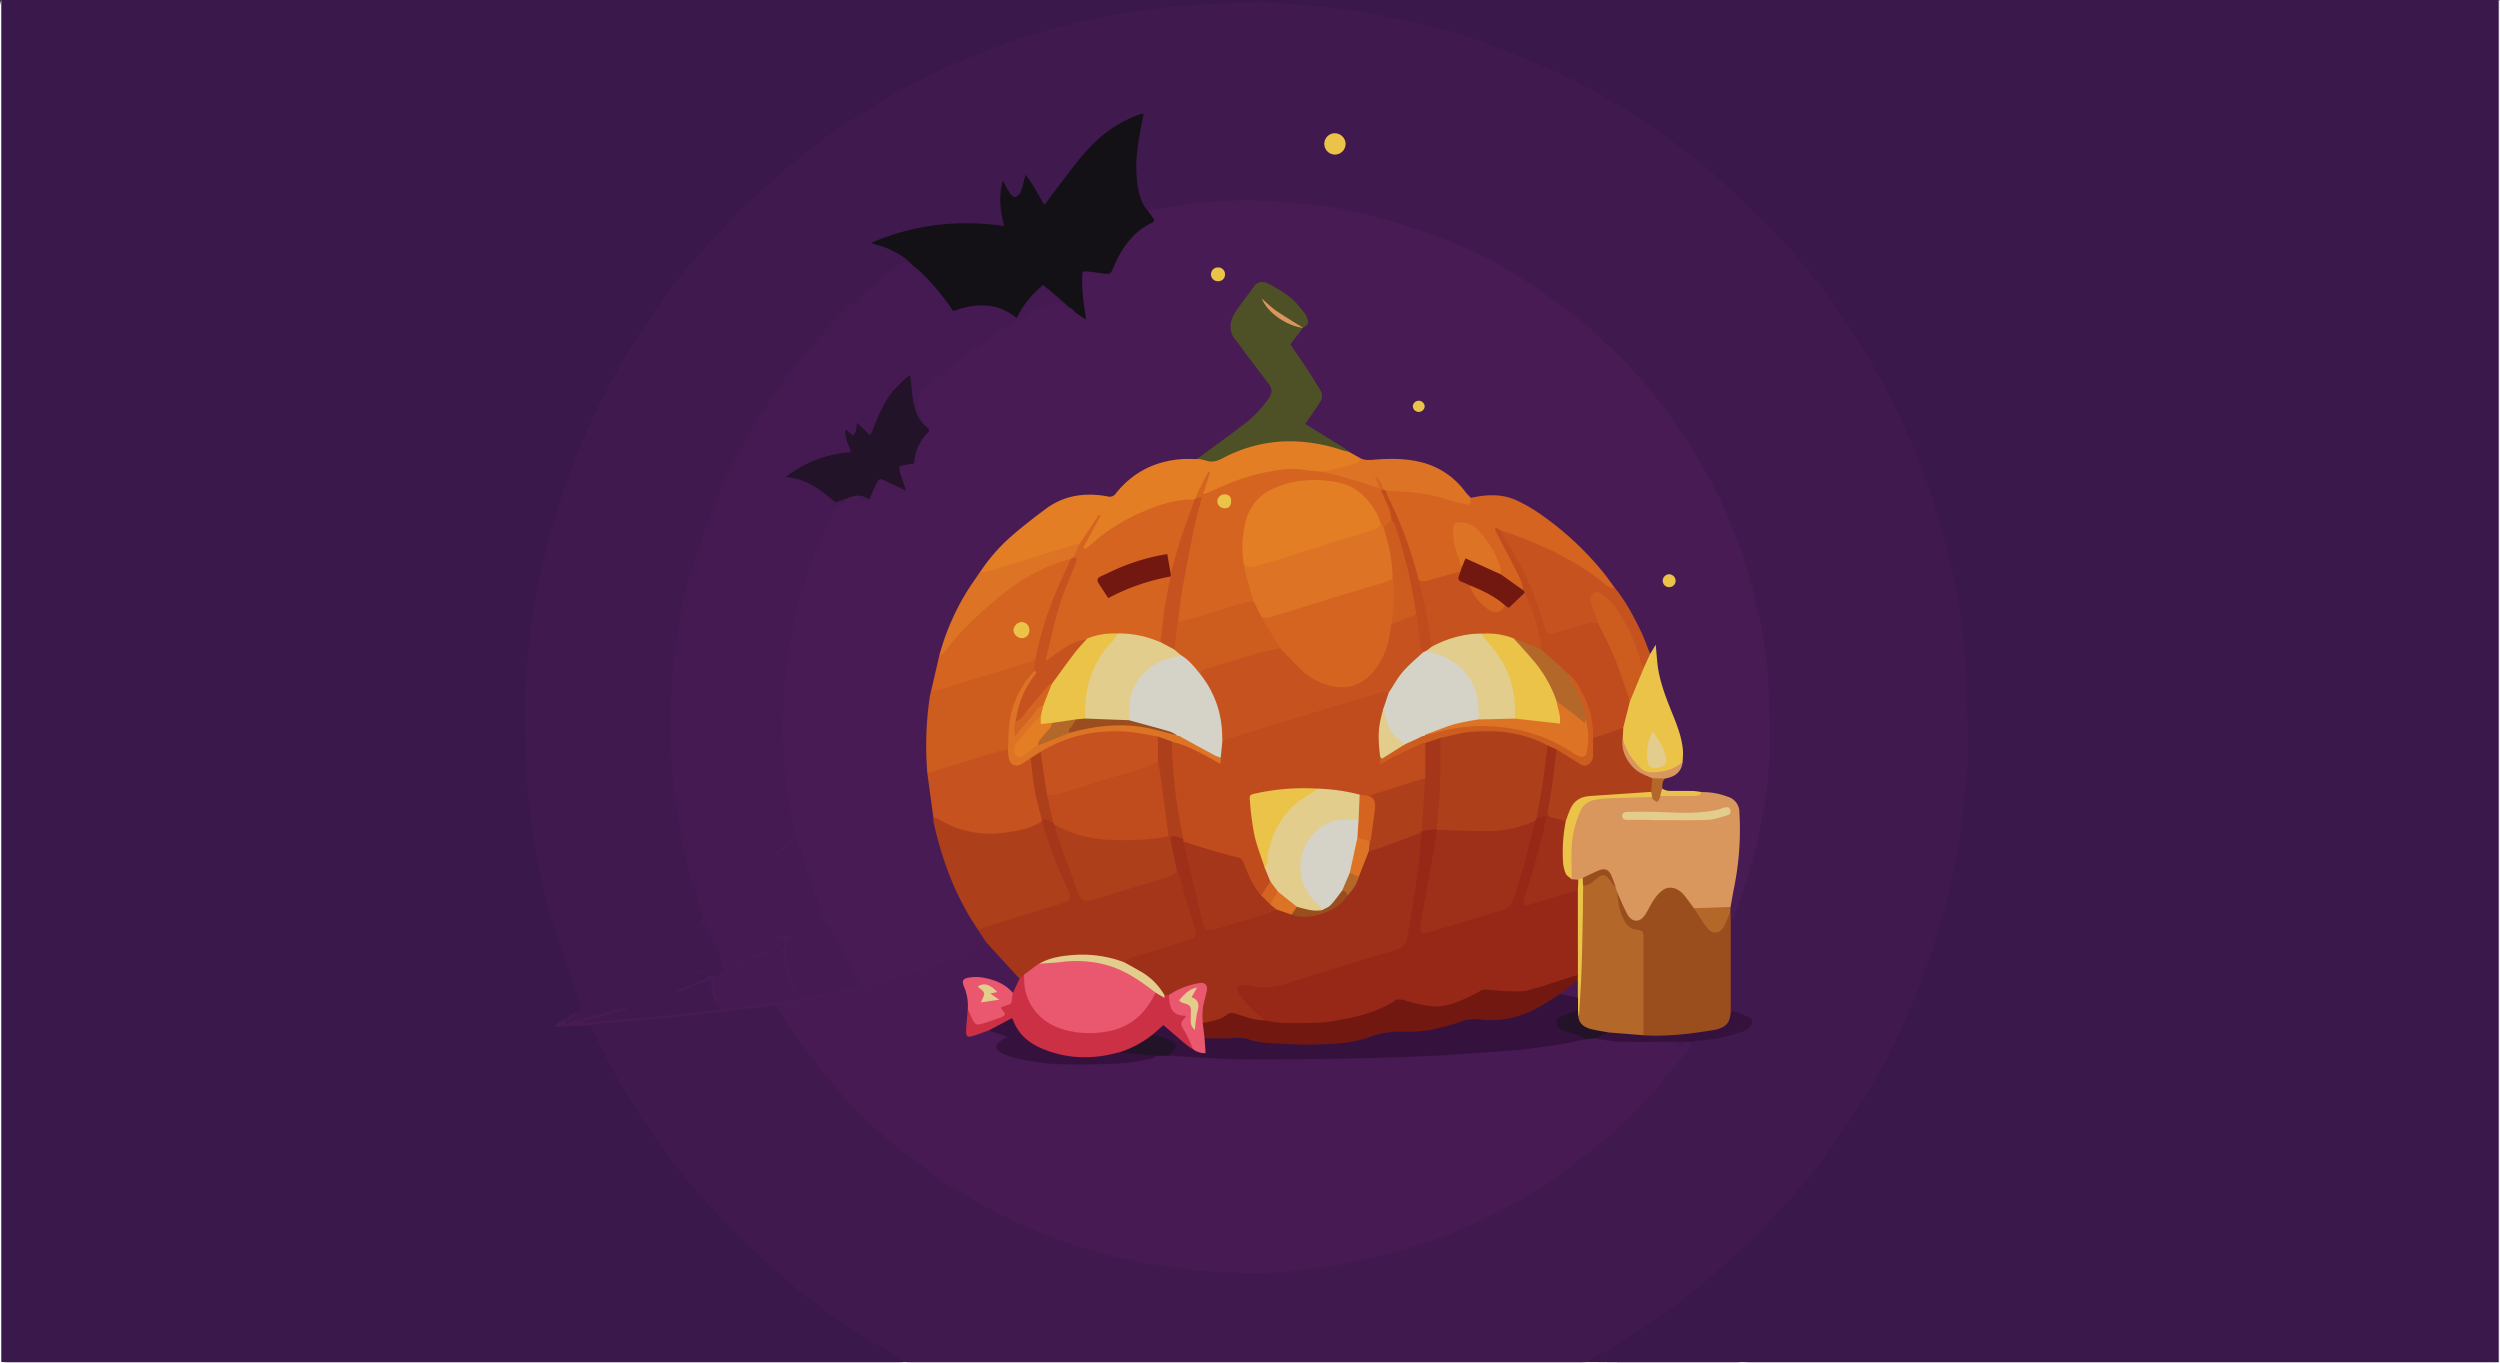 <svg xmlns="http://www.w3.org/2000/svg" viewBox="0 0 1126.14 614.17"><rect x="0" y="0" width="1126.14" height="614.17" fill="#333333" stroke="none"/><defs><style>.cls-1{fill:#3a184c;}.cls-2{fill:#fefefe;}.cls-3{fill:#40194f;}.cls-4{fill:#481b54;}.cls-5{fill:#471a53;}.cls-6{fill:#451a52;}.cls-7{fill:#131016;}.cls-8{fill:#9a4e1e;}.cls-9{fill:#35123e;}.cls-10{fill:#ebc349;}.cls-11{fill:#d9965d;}.cls-12{fill:#a5361a;}.cls-13{fill:#e37e24;}.cls-14{fill:#4e5126;}.cls-15{fill:#ae3f1b;}.cls-16{fill:#d56420;}.cls-17{fill:#cd5c1f;}.cls-18{fill:#c5521f;}.cls-19{fill:#231329;}.cls-20{fill:#dd7425;}.cls-21{fill:#b36729;}.cls-22{fill:#cc3044;}.cls-23{fill:#ea586f;}.cls-24{fill:#9e2f19;}.cls-25{fill:#e2cd8c;}.cls-26{fill:#c04c1e;}.cls-27{fill:#731811;}.cls-28{fill:#972818;}.cls-29{fill:#d5d2c7;}</style></defs><title>Ресурс 38</title><g id="Слой_2" data-name="Слой 2"><g id="Слой_1-2" data-name="Слой 1"><path class="cls-1" d="M.59.32H722.75A282.06,282.06,0,0,1,751.37,15.9,364.15,364.15,0,0,1,801.87,53a358.72,358.72,0,0,1,63.25,72.5,364,364,0,0,1,57.45,153.38c1.79,13.11,2.63,26.3,3.23,39.54.39,8.54,0,17-.37,25.49a342.9,342.9,0,0,1-5.79,48.68,360.22,360.22,0,0,1-25.06,81.18,366.63,366.63,0,0,1-48.92,80.6A346.56,346.56,0,0,1,817.25,586c-10,9.69-20.21,19.11-31.49,27.31a3,3,0,0,1-2,.91H716.23c-2.25-.43-1.08-1.57-.35-2.33a16,16,0,0,1,4-2.62,321.1,321.1,0,0,0,38.41-25.22,329.09,329.09,0,0,0,40.08-36.45,319.86,319.86,0,0,0,48.44-67.33,321.6,321.6,0,0,0,37.92-132.65,339,339,0,0,0,.31-37.74,310.79,310.79,0,0,0-12.66-74.77,318.77,318.77,0,0,0-65.53-120.21,328.91,328.91,0,0,0-78.45-66.15A322.14,322.14,0,0,0,621.5,8.22a291.3,291.3,0,0,0-35.7-4.56c-8.87-.56-17.73-1.21-26.63-1a337.16,337.16,0,0,0-67.23,7.59,321,321,0,0,0-78.84,28.37,312.27,312.27,0,0,0-60.69,40.71c-7.88,6.81-15.59,13.8-22.84,21.27a326.88,326.88,0,0,0-49.2,65,314.31,314.31,0,0,0-26.56,59.84,318.91,318.91,0,0,0-13.54,60.26c-1.25,10.33-1.69,20.71-2.36,31.08-.62,9.59-.05,19.11.36,28.62a294.71,294.71,0,0,0,7.18,51.9,344.18,344.18,0,0,0,16.63,53,6.27,6.27,0,0,1,.61,4.13c-.22,1.07-1.18,1.57-1.82,2.31a2.72,2.72,0,0,1-.65.49,12.54,12.54,0,0,0-4.61,2.71,3.22,3.22,0,0,1-.7.35,6.2,6.2,0,0,0-2.15,1.57c4.49.29,8.83-1.15,13.18-.18,1.5.87,2.1,2.41,2.79,3.84a334.15,334.15,0,0,0,20.78,37.13,304.09,304.09,0,0,0,30.75,40C334.36,558,349.35,572.45,366,585a331.83,331.83,0,0,0,38.5,25.1,7.07,7.07,0,0,1,2.73,2c.79,1.19.86,2.19-1.05,2.15H.79c-.76-1.32-.47-2.48-.47-3.58Q.3,307,.32,3.4C.32,2.37.06,1.3.59.32Z" transform="translate(-0.02 -0.32)"/><path class="cls-1" d="M784.68,613.86a16.7,16.7,0,0,1,2-2.58c5.58-4.78,11.32-9.38,16.82-14.25,5.72-5.07,11.46-10.16,16.75-15.66,9.15-9.51,18.15-19.19,26-29.82,6.23-8.41,12.64-16.72,18.4-25.44,5.56-8.42,10.51-17.25,15.49-26,3.26-5.75,6.4-11.61,9.09-17.65q7-15.78,13.37-31.86a293.73,293.73,0,0,0,12.83-43.72c2-8.9,3.48-17.92,5-26.92,1.12-6.77,2-13.58,2.77-20.4.44-3.93.46-7.9.67-11.86.37-7.25,1.06-14.49,1-21.74,0-8.67-.36-17.36-1.14-26A395.86,395.86,0,0,0,912.56,234a331,331,0,0,0-15.4-45.58c-3.83-8.94-7.67-17.92-12.19-26.52q-8.3-15.78-17.81-30.92c-5.56-8.86-11.68-17.39-17.92-25.79-4.6-6.19-9.65-12.07-14.79-17.84-5.84-6.56-11.77-13.06-18.07-19.16-7.38-7.15-15.12-13.93-22.86-20.69A288.12,288.12,0,0,0,758,21.4c-7.65-4.85-15.59-9.24-23.45-13.75-3.28-1.88-6.7-3.51-10-5.36-.73-.41-1.18-1.3-1.76-2h402.84c.53,1,.27,2,.27,3.07q0,303.69,0,607.39a14.67,14.67,0,0,1-.12,3c-1,.73-2.11.42-3.11.42q-167.47,0-334.94,0C786.7,614.22,785.61,614.58,784.68,613.86Z" transform="translate(-0.02 -0.32)"/><path class="cls-2" d="M784.68,613.86c1,0,2.08.09,3.12.09h337.79V.32c.19.09.54.18.54.29,0,.75,0,1.51,0,2.27V614.49H0v-2.88Q0,307.24,0,2.87A12.33,12.33,0,0,1,.59.32V613.81c.94.05,1.76.14,2.57.14h402c.76,0,1.51-.06,2.27-.09a3.8,3.8,0,0,1,2.82-1.1c1.14,0,2.27,0,3.41,0q147.75,0,295.5,0c2.11,0,4.4-.63,6.23,1.11,5.37,0,10.75.08,16.12.09q25,0,50.09,0C782.61,614,783.65,613.89,784.68,613.86Z" transform="translate(-0.02 -0.32)"/><path class="cls-3" d="M715.37,613.86c-.94,0-1.89.09-2.83.09H410.24c-.94,0-1.89-.06-2.83-.09a8.77,8.77,0,0,0-1.84-1.92,336.92,336.92,0,0,1-38.81-25,216.81,216.81,0,0,1-17.21-14.22c-8-7.23-15.91-14.54-23.37-22.3-7.24-7.53-14.11-15.48-20.68-23.61-5.39-6.66-10.29-13.75-15.08-20.86a339.8,339.8,0,0,1-24.48-43.76c0-1.15,1-1.05,1.63-1.08,7.44-.32,14.84-1.18,22.25-1.82q12.38-1.07,24.74-2.44c10.67-1.19,21.25-3,31.88-4.51a10,10,0,0,1,3.1.05c1.29.42,1.84,1.57,2.47,2.61a236.87,236.87,0,0,0,42.68,52.08,245.37,245.37,0,0,0,85.53,51.41A257.87,257.87,0,0,0,536,571.24a218.61,218.61,0,0,0,36.83,1.13,247.74,247.74,0,0,0,154-63.69,252.26,252.26,0,0,0,31.51-34.53,32,32,0,0,0,3.37-4.87c2.61-2,5.81-1.28,8.72-1.85a85.91,85.91,0,0,0,13.18-3.13,10.4,10.4,0,0,0,2.57-1.16c2.15-1.53,2.09-2.93-.17-4.26a21.71,21.71,0,0,0-4.17-1.73,4.76,4.76,0,0,1-3.1-2.28,8.06,8.06,0,0,1-.34-3.07c0-10.92,0-21.83,0-32.75,0-1.52.38-3,.47-4.48,3.56-6.28,5.37-13.23,7.5-20a219.23,219.23,0,0,0,9-46.14,257.23,257.23,0,0,0,.25-38.84,231.25,231.25,0,0,0-10.2-53.95,220.15,220.15,0,0,0-17.13-40.45,247.19,247.19,0,0,0-25.46-37.88A235.59,235.59,0,0,0,618.94,99a223.06,223.06,0,0,0-36.61-6.07c-8.49-.69-17-1.41-25.49-1-12.27.56-24.54,1.23-36.62,3.78a7.58,7.58,0,0,1-3.09.27c-2.2-.65-2.92-2.58-3.65-4.41-2.76-6.94-3.06-14.16-2.41-21.49.49-5.44,1.49-10.81,2.57-16.6-4.81,1.08-8.51,3.42-12.14,5.92-7.88,5.43-14.16,12.45-19.86,20.05-2.72,3.63-5.29,7.38-8,11-2.43,3.26-4.09,3.13-6.12-.35a62.24,62.24,0,0,0-4.82-7.87c-1,1.2-.83,2.64-1.34,3.8-.81,1.86-1.61,3.83-3.94,4s-3.27-1.6-4.29-3.23a9.38,9.38,0,0,1-.89-1.84,32.29,32.29,0,0,0,.47,13.48c.81,3.82-.2,4.81-4.14,4.34a108,108,0,0,0-52.87,6.77,42.17,42.17,0,0,1,13.21,6.62c1.15.86,2.7,1.65,2,3.6-.13.14-.29.36-.44.34-5.41-.63-8.52,3.35-12.11,6.19a233.46,233.46,0,0,0-26.13,24.37,262,262,0,0,0-62.73,119.2,251.59,251.59,0,0,0-5.56,38.11,275.1,275.1,0,0,0-.32,32.9A235.19,235.19,0,0,0,313.28,398c1.1,3.62,2.14,7.26,3.43,10.82,1.19,3.25,1.28,6.13-2.12,8.15a3,3,0,0,1-1.37.85c-.75.67-1.44,1.4-2.12,2.08l.07-.08c.7-.7,1.35-1.4,2.07-2a2.84,2.84,0,0,0,1.36-.84c2.3-1.93,3.93-1.78,5.07.86,2.4,5.54,4.58,11.18,7.07,16.68a4,4,0,0,1,0,3c-.9,1.58-2.81,1.74-4,2.89a2.75,2.75,0,0,1-.71.34,12.81,12.81,0,0,1-2.56-.1c-.52-.33-.57,0-.55.41-3.36,1.95-7.08,3-10.12,4.38,2.71-1.12,5.94-2.34,9.1-3.75,2.82-1.26,3.39-.92,3.37,2.09a16.18,16.18,0,0,0,2,7.56,4.71,4.71,0,0,0,.55.53,4.83,4.83,0,0,1,.54.56l.26.3a4.21,4.21,0,0,1,.48.67c.07.13.13.25.19.38a2,2,0,0,1,.15.87,1.46,1.46,0,0,1-.39.81c-4,1-8.2,1.13-12.3,1.62-7.21.85-14.44,1.54-21.66,2.15-7.52.64-15,1.5-22.56,1.83-1.89.08-3.69.87-5.61.6-.9-.13-1.92.25-3-1.06,6.59-2,13.18-3.29,18.53-5a106.69,106.69,0,0,1-11.73,3.06c-4.28.69-8.17,3.57-12.77,2.91-.05-1.45.71-1.67,1.09-2.17l.08-.06c1.75-.78,3.28-2,5-2.78l.09-.07a8.45,8.45,0,0,1,1.35-1,.64.64,0,0,0,.31-.44s0-.27,0-.27a23.6,23.6,0,0,0-.68-3.56c-3.56-10.16-7.3-20.26-10.73-30.46-4.25-12.63-6.88-25.68-9.3-38.76-1.11-6-1.83-12.09-2.55-18.16a227.22,227.22,0,0,1-1.77-29.06c0-4-.58-7.92-.47-11.86.22-8.1.47-16.22,1.17-24.29A326.27,326.27,0,0,1,257.67,211,301.59,301.59,0,0,1,273,176.6c4.26-8,8.86-15.83,13.69-23.49s9.87-15,15.14-22.22a183,183,0,0,1,11.66-14.2c6.73-7.53,13.43-15.12,20.6-22.21,6.76-6.69,14.07-12.84,21.24-19.11a255.58,255.58,0,0,1,29.85-21.95,317.32,317.32,0,0,1,38.11-21.25,323.36,323.36,0,0,1,41.76-16.1A305.88,305.88,0,0,1,508.3,6q11-1.7,22.11-2.78C536.68,2.58,543,2.32,549.3,2s12.84-.7,19.25-.51c8,.24,16,.87,23.95,1.63,7.77.75,15.56,1.52,23.23,2.92C626,8,636.24,10.2,646.38,12.75a225.26,225.26,0,0,1,22.74,7c9.66,3.55,19.18,7.49,28.62,11.58,17.93,7.78,34.55,17.92,50.55,29.06,6.88,4.79,13.5,10,19.95,15.34,6.16,5.12,12,10.59,17.85,16.12s11.49,11,16.79,16.84a306.88,306.88,0,0,1,23.91,29.73,341.2,341.2,0,0,1,24,39.44,326.9,326.9,0,0,1,15.83,36,316.27,316.27,0,0,1,10.82,35.49c2.6,10.8,5,21.66,6.15,32.74.81,8,1.87,15.9,2.18,23.88.49,12.56.66,25.14.55,37.71,0,5.9-.94,11.81-1.63,17.7-.85,7.28-1.61,14.6-2.91,21.81a328.67,328.67,0,0,1-10.17,41.47A349.06,349.06,0,0,1,856.81,463a275.9,275.9,0,0,1-20,36.54q-8.26,12.69-17.19,24.94a181.59,181.59,0,0,1-12.5,15c-6.88,7.53-13.72,15.14-21.11,22.16C778.2,569,769.86,576,761.52,582.91c-11.81,9.78-24.81,17.86-37.92,25.75-2.1,1.27-4.33,2.33-6.44,3.58A11.53,11.53,0,0,0,715.37,613.86Z" transform="translate(-0.02 -0.32)"/><path class="cls-4" d="M517,95.22c6-1,12.06-2,18.11-2.86a188.89,188.89,0,0,1,31.62-1.65c7,.23,14.08,1,21.11,1.59a164.34,164.34,0,0,1,30.86,5.38c10.91,3,21.7,6.6,32.29,10.6,16,6,30.75,14.5,44.75,24.26a201.47,201.47,0,0,1,23.94,18.94c3.35,3.19,6.81,6.27,10.08,9.55a224.93,224.93,0,0,1,25.87,31.42,237.7,237.7,0,0,1,20.47,35.62,227.63,227.63,0,0,1,17.15,54.14c1.63,8.89,3.18,17.8,3.38,26.87.24,10.68.94,21.38.42,32a213.68,213.68,0,0,1-5.23,37.14,264,264,0,0,1-9.94,33.08c-.42,1.14-.66,2.44-2.21,2.63-1-.63-.88-1.77-1.2-2.71a8.4,8.4,0,0,1,.25-2.49c1-5.66,1.89-11.35,2.76-17a92.23,92.23,0,0,0,.8-9.3,100.5,100.5,0,0,0,.14-15c-.41-4.2-1.49-5.84-5.43-7.35-3.49-1.34-7.19-1.49-10.79-2.18-4.56-.55-9.13-.09-13.69-.22-1.64,0-3.19-.15-4.16-1.74a4.26,4.26,0,0,1,.92-5.19c1.82-1.4,4.28-1.67,5.92-3.49,1.11-1.23,2-2.43,1.86-4.14.81-5.33-.82-10.27-2.46-15.18-1.85-5.55-4.31-10.87-6.13-16.44A69.57,69.57,0,0,1,745,294.08c-.61.26-1,.76-1.61.77-1.28-.34-1.66-1.47-2.06-2.5a128.39,128.39,0,0,0-14.76-26.89A151.59,151.59,0,0,0,693,232.58c-4.65-3.3-9.38-6.38-15.12-7.39a36.84,36.84,0,0,0-12.38,0,6.37,6.37,0,0,1-3.35,0,9.35,9.35,0,0,1-3.33-3c-7.41-9.4-17.32-13.64-29.07-13.87-4.14-.08-8.3-.32-12.43.36a7,7,0,0,1-4.82-1.26,22.26,22.26,0,0,1-5.66-3c-4.08-3.41-9.08-5.35-13.38-8.4-1.31-.92-2.74-1.67-4-2.61-2.2-1.59-2.4-2.71-.81-5,1.31-1.85,2.75-3.6,4-5.48a7,7,0,0,0,.06-8.41c-3.13-4.95-6.46-9.75-9.72-14.61-3-4.54-3-4.91.5-9.06.85-1,2-1.68,2.69-2.87a3.91,3.91,0,0,1,.46-.68c1.66-1.45,1.62-3.1.48-4.81a36.46,36.46,0,0,0-15.29-13.16c-2.54-1.18-4.88-.91-6.84,1.51-3.16,3.91-6.24,7.84-8.41,12.42a8.63,8.63,0,0,0,.81,9.33c3.24,4.67,6.83,9.07,10.34,13.54,1.52,1.94,2.95,3.94,4.36,6,2.14,3,2,5.95-.18,8.91a51.22,51.22,0,0,1-11.46,11.74c-6.31,4.52-12.7,8.92-18.87,13.63a8,8,0,0,1-2.42,1.47c-3.75.28-7.54.06-11.27.81-9.49,1.92-17.57,6.26-23.81,13.78-1.32,1.6-2.76,2.95-5,2.46-13-2.75-23.71,1.91-33.61,9.81a127.39,127.39,0,0,0-23.26,23.89A124.18,124.18,0,0,0,425.62,291c-.57,1.68-1.68,3.2-1.55,5.1-1.4,5.34-2.81,10.68-3.77,16.12a204.7,204.7,0,0,0-2,27.35c0,2.92.95,5.8.36,8.74.82,6.56,1.47,13.14,2.75,19.63,1.8,10.93,5.36,21.32,9.61,31.52,2.77,6.65,6.66,12.65,10.18,18.87.82,1.38,2,2.47,2.78,3.91.47.93,1,1.84.46,2.93a8.37,8.37,0,0,1-3.13,2.38,205.34,205.34,0,0,1-52.1,18.79c-11.71,2.6-23.43,5.13-35.28,7a6.36,6.36,0,0,1-3.88-.26c-3.92.46-7.85.89-11.77,1.38-5.32.66-10.63,1.38-16,2-4.57.56-9.15,1.07-13.73,1.59-2.06.23-4.12.46-6.18.65-6.47.59-12.93,1.19-19.41,1.73-5.26.44-10.52.77-15.78,1.19a4.49,4.49,0,0,0-1.26.52l-16.16.73a10.15,10.15,0,0,1,5.33-3.54l-.64,2,27.78-7.19.18.65c-7,2.36-14.29,3.87-21.43,6.08.65,0,1.29.11,1.94.13a15.25,15.25,0,0,0,2,0c5.43-.54,10.85-1.15,16.28-1.63,5.16-.46,10.33-.74,15.48-1.21,4.68-.43,9.34-1,14-1.54,4.12-.44,8.24-.82,12.35-1.32a6.51,6.51,0,0,0,2-1.05,2.17,2.17,0,0,1,1.76-.72c11-.88,21.92-2.74,32.8-4.63a1.72,1.72,0,0,0,.72-.43c8.81-.72,17.3-3,26.14-4.93a21.66,21.66,0,0,0-2.81-5.19,171.39,171.39,0,0,1-10.31-18.54c-1-2.16-1.94-4.39-5-3.81-.37.07-.67-.3-.89-.62-.07-.18-.18-.43-.1-.55,2.33-3.27.66-6.26-.56-9.32a184.37,184.37,0,0,1-7.27-21.5,7.27,7.27,0,0,0-1.59-3.71c-2.13.77-3.26,2.75-4.86,4.13-1,.86-1.81,2-3.14,2.38s-2.23-.33-1.8-1.8a5.54,5.54,0,0,1,2.22-2.89c5.87-4.1,6.71-9.15,5.06-16.11-4-16.85-4.5-34.15-3.55-51.37a206.47,206.47,0,0,1,18.51-75.33c.59-1.29,1.12-2.61,1.69-3.91,1.75-3.93,3.58-7.73,8-9.43a4.72,4.72,0,0,0,2.45-2.28,3,3,0,0,1,2.93-.81c1.68.79,3,3,5.31,1.23,1.1-2.1,1.83-4.37,3.05-6.41,1.41-2.35,2.67-2.8,5.21-1.8,2.28.9,4.35,2.29,7,3-.41-1.9-1.18-3.5-1.57-5.2-.73-3.17,0-4.44,3.15-5,2.14-.39,3.24-1.27,3.64-3.53a20,20,0,0,1,4.07-8.66c.8-1,1.74-2,1.38-3.55-.08-2.93-2.21-4.95-3.31-7.42-1.72-3.84-1.46-6.5,1.54-9.46a192.56,192.56,0,0,1,38.56-29.67c3.11-1.81,6.39-3.29,9.36-5.42,2.44-1.74,5.45-2.64,8-4.18,3.08-1.82,5.88-1.71,8.58.6.73.62,1.38,1.32,2.47.9a1.91,1.91,0,0,1,1.44.69c.46,1,.48,2.57,2.32,2,.55,0,1.09.41,1.78,0-.26-4.35-1.12-8.71-1.12-13.15,0-6.39.14-6.52,6.54-6.08s6.39.44,9.3-5.38a37.16,37.16,0,0,1,14.15-15.87,3.55,3.55,0,0,0,1.53-1.3C518,97.89,515.86,96.9,517,95.22Z" transform="translate(-0.02 -0.32)"/><path class="cls-4" d="M260.2,456.6c-1.34,1.53-2.86,2.73-5,2.78C256.52,457.86,258,456.64,260.2,456.6Z" transform="translate(-0.02 -0.32)"/><path class="cls-4" d="M262.58,454.92l-2.3,1.6,1.66-1.69h.55Z" transform="translate(-0.02 -0.32)"/><path class="cls-5" d="M350,453.16c2.55-.55,5.09-1.12,7.65-1.64,9.6-1.93,19.26-3.57,28.78-5.84s19.2-4.91,28.61-8A147,147,0,0,0,443.44,425a3.33,3.33,0,0,1,.81-.22c1.32-.07,2.08.81,2.78,1.7a124.67,124.67,0,0,0,10.55,11.47,6.09,6.09,0,0,1,2.24,3.52c-.45,2.53-1,5-3.51,6.39a3.49,3.49,0,0,1-2.23-1.08,28,28,0,0,0-13.53-5.37,6.89,6.89,0,0,0-2,0c-3.45.49-4,1.16-2.77,4.38a22.7,22.7,0,0,1,1.13,9.21,33.06,33.06,0,0,0-.51,7.89c.05,3.07.59,3.4,3.62,2.43,1.87-.6,3.59-1.75,5.68-1.59a35.89,35.89,0,0,1,6.49,1.95c2.3,1.05,2.45,2.15.59,3.69-3.12,2.57-3,3.5.79,5,6,2.4,12.43,3,18.8,3.74,7.61.85,15.26.68,22.9.58a170,170,0,0,0,23-2.33,7.89,7.89,0,0,0,2.83-1.24,13.07,13.07,0,0,1,5.72-.19c11.22.38,22.45.64,33.67,1.08,16.35.65,32.7.48,49,.24,10.65-.16,21.33-.29,32-1,13.63-1,27.28-1.73,40.89-3.17,9.2-1,18.36-2.18,27.46-3.77,1.3-.23,2.67.26,3.89-.47a12.23,12.23,0,0,1,5.16-.56c3.09,1.1,6.36.78,9.53,1.16,8.76,1,17.56.65,26.35.45.35.07.78.12,1,.39,1.46,1.94,2.81,1.44,4.15-.13a1.72,1.72,0,0,1,2,.55c-.89,1.72-1.52,3.65-2.72,5.13-4.92,6.08-9.88,12.13-15.07,18a164.3,164.3,0,0,1-13.57,14.07c-7.61,6.75-15.42,13.31-23.55,19.41a223.92,223.92,0,0,1-36.83,22.22,227.9,227.9,0,0,1-42.91,16.12q-13.27,3.4-26.74,6c-5.25,1-10.65,1.19-16,1.92-9.87,1.36-19.79,1.29-29.69,1-7-.18-14.1-.76-21.1-1.64-8.3-1-16.57-2.42-24.78-4-5.82-1.13-11.58-2.68-17.27-4.37a248.24,248.24,0,0,1-42.58-17,261.28,261.28,0,0,1-38.26-24.19,224.35,224.35,0,0,1-31.1-28.46c-7.07-7.81-13.36-16.33-19.79-24.69-3-3.88-5.53-8.1-8.2-12.22A32.07,32.07,0,0,1,350,453.16Z" transform="translate(-0.02 -0.32)"/><path class="cls-6" d="M360.84,448.67a1.45,1.45,0,0,1-1.45,1.66c-7.77,1.1-15.52,2.27-23.28,3.41-1.66.24-3.33.59-5,.67-2,.1-4.05,0-6.08-.08l-.09-.11-.42-.42-.15-.14-.43-.43-.13-.13-.44-.44-.1-.12a17.17,17.17,0,0,1-2.25-10c.08-1,.06-1.89,1.09-2.38l.12-.08c1.25-.85,2.93-1,3.9-2.29a30.46,30.46,0,0,0-1.07-4.28c-1.86-4.61-3.94-9.13-5.76-13.75-1.49-3.79-1.49-3.89-5.07-2.31l-.08-.1c.08-.27.08-.65.27-.79,2.63-2.14,2.12-4.6,1.15-7.41a229.78,229.78,0,0,1-9.1-34.15c-1.07-5.82-1.59-11.74-2.52-17.59-2.37-14.92-1.75-30-1.56-45,.09-6.93,1.34-13.84,2.08-20.76a173.48,173.48,0,0,1,6.41-32.11c3.4-11.19,7.21-22.29,11.46-33.19a226.21,226.21,0,0,1,10.91-23.06,256.56,256.56,0,0,1,23-35.64,246.13,246.13,0,0,1,28.8-31.55c6.28-5.81,13.15-11,19.77-16.45,1.16-1,2.34-1.5,3.82-.37.51.39,1.44.21,2.18.28l.34.19c.58,1.62,1.93,1.95,3.42,2,4.08,2.43,6.49,6.52,9.64,9.87a34.76,34.76,0,0,1,4,5.47,2.77,2.77,0,0,0,3.79,1.3,29.61,29.61,0,0,1,17-.7,25.67,25.67,0,0,1,8.23,3.79c1.41-1.19,2-2.81,3-4.17a48.39,48.39,0,0,1,7-7.82c1.4-1.28,2.91-1.79,4.57-.5,3,2.39,6.1,4.77,9,7.37.69.63,1.37,1.35,1,2.45-.35.31-.76.93-1,.87a3.49,3.49,0,0,1-1.33-.95c-3.24-2.86-3.87-3-7.68-1.07-2.62,1.3-5.52,2.26-7.79,4-3.57,2.75-7.84,4.15-11.5,6.6-7.89,5.28-15.75,10.66-23.24,16.48-5.34,4.14-10.09,9-15.05,13.66-1.26,1.17-1,4.77.14,7s2.18,4.94,3.25,7.42c-2,.49-2.91-1.09-3.75-2.35-2.74-4.13-3.75-8.83-4.17-13.69-.14-1.59-.05-3.21-.89-4.82-2.39,1-3.89,3-5.44,4.84-3.61,4.34-5.88,9.45-8.08,14.59-.26.61-.49,1.23-.75,1.84-1.71,4-2.93,4.2-6.15,1.19a5.63,5.63,0,0,0-1.26-1c-.71.89-.66,2.26-1.68,3s-2.17,0-3.28.05a18.46,18.46,0,0,0,1.28,4.69c.85,2.66.22,3.75-2.54,4.09A56.25,56.25,0,0,0,361,211.65a49.27,49.27,0,0,0-4.77,2.87c7,1.13,12.79,4.64,18,9,1.67,1.4,3.06,1.91,5,.75,1.08-.63,2.39-1.35,3.63-.09-.79,2.15-2.88,2.78-4.51,4a9.23,9.23,0,0,0-2.86,2.91A205.77,205.77,0,0,0,359,275.61a232.29,232.29,0,0,0-5.1,29.19,219.88,219.88,0,0,0-.86,34,169.5,169.5,0,0,0,4.86,34c.51,2.07.28,3.49-1.39,4.94-2.29,2-4.33,4.23-6.46,6.39a5.24,5.24,0,0,0-1.36,2.14c3.7-2.07,6-5.78,9.8-8.44a20.31,20.31,0,0,1,1.19,2.36c3,8.94,5.89,17.94,9.1,26.81,1.17,3.25,1.93,6.06-1.08,8.61l-.13.35c-.39.5-1,.68-1.45,1.13a2.49,2.49,0,0,1-.6.42,3.42,3.42,0,0,0-1.21.78,2.8,2.8,0,0,1-.62.38,7.73,7.73,0,0,0-2.16,1.25,2.6,2.6,0,0,1-.6.42,5.84,5.84,0,0,0-2.09,1.46,2.45,2.45,0,0,1-.71.34c-2.6,1.63-4.94.68-7.11-.48.69.8,2.14.58,3.36,1.67a29.41,29.41,0,0,0,4,21.33c.16.17.32.35.49.51a4.42,4.42,0,0,1,.57.81,5,5,0,0,1,.35.49c.12.14.23.3.34.46l.18.22a2.56,2.56,0,0,1,.35.45l.15.24a1.46,1.46,0,0,1,.15.54Z" transform="translate(-0.02 -0.32)"/><path class="cls-7" d="M481.87,138.87c-2.78-2.4-5.55-4.8-8.35-7.18-1.14-1-2.32-1.9-3.67-3-4.91,4.26-9.14,9-11.79,14.9-8.86-7.15-18.47-6.87-28.69-3.13a101.41,101.41,0,0,0-15.07-18,6.35,6.35,0,0,1-3.44-2.85l0,0a25.85,25.85,0,0,0-2.81-2.68,36.41,36.41,0,0,0-13.76-6.45,11.5,11.5,0,0,1-1.79-.8c19.45-8.28,39.16-10.53,59.9-7.56-1.86-6.94-2.65-13.41-.59-20.4A54.5,54.5,0,0,0,454.7,87c.64.93,2,2.27,2.64,2.1a4.59,4.59,0,0,0,2.58-2.62,68.34,68.34,0,0,0,2-7.38c3.72,4.07,5.52,9,8.65,13.53,2-2.75,3.73-5.2,5.57-7.55,4.65-5.94,9-12.17,14.12-17.67A57.56,57.56,0,0,1,514,51.63a4.9,4.9,0,0,1,1.16,0l-1.27,6.62c-1.3,6.77-2.33,13.59-1.94,20.5.28,4.9,1,9.78,3.37,14.21A21.86,21.86,0,0,0,517,95.22c.66.9,1.27,1.83,2,2.69,1.28,1.56,1.2,2.16-.51,3-5.93,2.79-10.12,7.44-13.45,12.9a66.38,66.38,0,0,0-3.73,7.6c-1,2.27-1.29,2.49-3.8,2.16s-5.21-.69-7.82-1a12.3,12.3,0,0,0-2,.12c-.72,7.13.53,14.11,1.54,21.58l-3.93-2.54c-1.57.14-1.65-1.33-2.33-2.16Z" transform="translate(-0.02 -0.32)"/><path class="cls-8" d="M779.47,411.14l.17,2.82q0,20.75,0,41.49c1.71,2.23.92,4.29-.54,6.21a10.86,10.86,0,0,1-7.34,3.91c-9.14,1.44-18.31,2.7-27.6,2.41-1.41,0-2.87.14-4.05-.9-1.19-1.34-1-3-1-4.59q0-18.44,0-36.88c0-4.74-.25-5.17-3.9-5.9a6,6,0,0,1-3.64-2.58,21.94,21.94,0,0,1-3.85-13.88c.73-1.35,1.47-.76,2.16,0a7.13,7.13,0,0,1,1.14,2.26,33.37,33.37,0,0,0,2.82,5.85c1.94,3.09,4.34,3.16,6.42.24a35.45,35.45,0,0,0,2-3.42,31.72,31.72,0,0,1,3.33-5.24c4-4.71,9.15-4.9,13.41-.42a31.91,31.91,0,0,1,4.69,6.35,48.69,48.69,0,0,0,5.36,7.93c2.8,3.23,5.17,2.93,7.18-.8.54-1,.85-2.1,1.34-3.11C778,412.11,778.2,411,779.47,411.14Z" transform="translate(-0.02 -0.32)"/><path class="cls-9" d="M740.33,466.68c10.71.64,21.28-.67,31.82-2.42a12.5,12.5,0,0,0,1.92-.47c4.09-1.37,5.36-3.26,5.61-8.34,2.56.92,5.21,1.65,7.66,2.8s2.61,3.07.6,4.94a9.45,9.45,0,0,1-3.08,1.89,71.17,71.17,0,0,1-19.57,4c-1.12.08-2.22.36-3.33.55h-2.27c-1.33,1.27-2.66,1.09-4,0-8.26,0-16.52.14-24.78,0-3.64-.07-7.27-.71-10.9-1.13a4.81,4.81,0,0,1-1.26-.54c0-1.56,1.24-1.83,2.27-2a18.24,18.24,0,0,0,3.73-1.28c4.23-.65,8.37.47,12.56.66A4.09,4.09,0,0,1,740.33,466.68Z" transform="translate(-0.02 -0.32)"/><path class="cls-10" d="M606.15,65a4.84,4.84,0,0,1-4.78,4.95,4.81,4.81,0,0,1-.31-9.61A4.92,4.92,0,0,1,606.15,65Z" transform="translate(-0.02 -0.32)"/><path class="cls-4" d="M322.12,440.12a15.3,15.3,0,0,0,.42,9.78,24.48,24.48,0,0,1,.73,2.63c-2.14-1.9-2.42-4.56-2.78-7.14a32.21,32.21,0,0,1,0-4l-15.37,6-.35-.67c.65-.33,1.28-.71,2-1,3.57-1.47,7.15-2.89,10.7-4.4.52-.22.88-.8,1.31-1.21l.08-.08Z" transform="translate(-0.02 -0.32)"/><path class="cls-4" d="M326.15,437.75l1.2-.34.24.68-5.35,2Z" transform="translate(-0.02 -0.32)"/><path class="cls-6" d="M310.76,420.14l2.31-2.24.08.1-2.3,2.25Z" transform="translate(-0.02 -0.32)"/><path class="cls-6" d="M310.85,420.24l-1.58,1.63c-.43-1.62.58-1.62,1.5-1.73Z" transform="translate(-0.02 -0.32)"/><path class="cls-4" d="M317,439c-1.19,0-2.12-.36-2.29-1.72l.08-.08,2.29,1.72Z" transform="translate(-0.02 -0.32)"/><path class="cls-6" d="M310.84,430.15l-.59.54c-.15-.18-.43-.36-.43-.54s.28-.36.43-.54Z" transform="translate(-0.02 -0.32)"/><path class="cls-4" d="M311.85,432.61l.41,1.44-.48.12-.33-1.46Z" transform="translate(-0.02 -0.32)"/><path class="cls-6" d="M309.25,424.71l-.08-1.61.37,0,.09,1.61Z" transform="translate(-0.02 -0.32)"/><path class="cls-6" d="M309.43,426.6c-.14.05-.32.19-.42.14s-.12-.27-.17-.41c.14-.05.32-.19.42-.14S309.38,426.45,309.43,426.6Z" transform="translate(-0.02 -0.32)"/><path class="cls-4" d="M262.5,454.83c.19-.12.39-.25.59-.36,0,0,.09.11.14.18l-.65.28Z" transform="translate(-0.02 -0.32)"/><path class="cls-6" d="M313.07,417.9l1.1-.59.08.1-1.1.59Z" transform="translate(-0.02 -0.32)"/><path class="cls-4" d="M313.12,435.49l.58.58-.08.09-.58-.59Z" transform="translate(-0.02 -0.32)"/><path class="cls-4" d="M323.38,452.65l.44.44Z" transform="translate(-0.02 -0.32)"/><path class="cls-4" d="M323.95,453.23l.43.43Z" transform="translate(-0.02 -0.32)"/><path class="cls-4" d="M324.52,453.8l.42.42Z" transform="translate(-0.02 -0.32)"/><path class="cls-4" d="M313.71,436.08l.57.57-.08.08-.57-.57Z" transform="translate(-0.02 -0.32)"/><path class="cls-4" d="M314.74,437.28l-.55-.55.08-.08.55.55Z" transform="translate(-0.02 -0.32)"/><path class="cls-4" d="M317.12,438.92l.19.16L317,439Z" transform="translate(-0.02 -0.32)"/><path class="cls-4" d="M318.73,440.12l-.19-.16.27.08Z" transform="translate(-0.02 -0.32)"/><path class="cls-4" d="M313,435.58l-.19-.16.27.08Z" transform="translate(-0.02 -0.32)"/><path class="cls-11" d="M763.08,409.45c-1.4-1.88-2.76-3.81-4.22-5.64-2.68-3.36-6.45-4.63-9.43-2.8a15.58,15.58,0,0,0-4.26,4.4c-1.56,2.23-2.65,4.79-4.16,7.06-2.31,3.48-5.73,3.42-7.87-.18a70.44,70.44,0,0,1-3.13-6.64c-.51-1.1-1-2.22-1.51-3.32a2.28,2.28,0,0,1-1.47-1.86,29.21,29.21,0,0,0-1.71-4.77c-1.53-2.63-2.77-3-5.62-1.95-2.2.85-4.15,2.25-6.45,2.88-1,.29-1.82,1.06-2.92,1.1a2.63,2.63,0,0,1-3-1.35c-1.24-10.07-1-20,2.75-29.61,1.76-4.55,4.82-7,10.07-7.21,6.77-.28,13.54-1,20.33-1.27a7.76,7.76,0,0,1,3.09.23c.92.2,1.55,1,2.43,1.32,1-.23,1.3-1.53,2.34-1.8,4.47-.73,9-.2,13.44-.32a16.39,16.39,0,0,0,4.7-.59,31.52,31.52,0,0,1,11.9,2.11,7.22,7.22,0,0,1,5.16,7,130.3,130.3,0,0,1-2.14,32.62c-.67,3.31-1.23,6.64-1.84,10C778.61,410,777.3,410,776,410c-3.17.09-6.36-.21-9.51.45A3.86,3.86,0,0,1,763.08,409.45Z" transform="translate(-0.02 -0.32)"/><path class="cls-12" d="M459.32,441.22l-15.07-16.46-3.76-5.7c.76-1.84,2.53-2.19,4.12-2.68,10.13-3.1,20.24-6.25,30.39-9.26,6.49-1.93,6.56-2,3.73-8.24a220.28,220.28,0,0,1-9.54-25.18,9.76,9.76,0,0,1-.56-3.34,2.35,2.35,0,0,1,.34-.85c2.25-2.21,3.95-.14,5.8.75a2.9,2.9,0,0,1,1,1.48c3.07,9.33,5.88,18.75,9.69,27.82.29.7.55,1.41.88,2.09,1.59,3.29,2.52,3.78,6,2.79,7.82-2.2,15.55-4.72,23.32-7.07,2.71-.82,5.4-1.75,8.14-2.43,2.34-.58,4.18-2.13,6.43-2.81,1.39.42,1.76,1.62,2.06,2.81,1.93,7.49,4.32,14.83,6.62,22.21,1.54,4.93.65,6.58-4.37,8.21-7.89,2.56-15.87,4.81-23.78,7.31a17.19,17.19,0,0,0-4,1.41c-2.14.65-4.06-.31-6.06-.81-10.56-2.65-21-2.51-31.28,1.36a3.68,3.68,0,0,1-.72.48c-.48.26-1,.5-1.43.79a25.22,25.22,0,0,0-5.49,4.31C461.07,440.61,460.46,441.59,459.32,441.22Z" transform="translate(-0.02 -0.32)"/><path class="cls-13" d="M607.43,203.72l5.1,2.83c1.23,2.48-.7,3.27-2.32,3.77-3.82,1.18-7.54,2.84-11.66,2.81a6.94,6.94,0,0,0-2.18.49c-2.27.65-4.52-.06-6.72-.35-11-1.48-21.37,1-31.6,4.52-4.1,1.43-8.06,3.22-12,5-1.28.57-2.72,1.47-3.95.3s-.29-2.62.19-3.94a13.57,13.57,0,0,0,.84-2.11,47.67,47.67,0,0,1-3.77,8,2.35,2.35,0,0,1-.9.89c-5.11.87-10.28,1.4-15.26,3a87.62,87.62,0,0,0-30.71,17.24c-1.18,1-2.52,2.76-4.12,1.53-1.84-1.41-.19-3.12.58-4.51,1.42-2.55,2.86-5.1,3.8-6.43-1.08,1.46-2.49,4.24-4.1,6.89a4.8,4.8,0,0,1-2.29,2.4c-13.34,4.83-27.07,8.43-40.58,12.73-1.48.47-3.13,1.1-4.44-.5a79.3,79.3,0,0,1,14.26-16.42c5-4.36,10.23-8.4,15.54-12.34,8.34-6.19,17.83-7.44,27.8-5.59a3.29,3.29,0,0,0,3.76-1.41c7.65-9.52,17.68-14.55,29.82-15.4,2.25-.16,4.51,0,6.77,0a6.33,6.33,0,0,1,4.14-.46c2.77.86,5.14,0,7.56-1.27a64.68,64.68,0,0,1,34.75-7.24C593.27,198.62,600.72,199.83,607.43,203.72Z" transform="translate(-0.02 -0.32)"/><path class="cls-14" d="M607.43,203.72a23.13,23.13,0,0,1-2.72-.58,73.6,73.6,0,0,0-26.17-4,64.48,64.48,0,0,0-27.63,7.53c-2.57,1.33-4.91,2.14-7.74,1.07a21.49,21.49,0,0,0-3.89-.73c7.07-5.2,14.19-10.32,21.18-15.63a50.08,50.08,0,0,0,11.22-11.91c1.4-2.07,1.5-4.05,0-6-3.56-4.76-7.18-9.48-10.76-14.22-1.37-1.81-2.61-3.71-4.08-5.43-3.58-4.2-3.06-8.58-.38-12.79,2.53-4,5.57-7.6,8.26-11.47,1.76-2.54,4.22-2.67,6.47-1.53a61.57,61.57,0,0,1,10,6.23c2.35,1.82,4.18,4.34,6.15,6.62a9.08,9.08,0,0,1,1.4,2.45c1,2.43.63,3.35-1.86,4.7a33.56,33.56,0,0,1-15.12-9.13A32.72,32.72,0,0,0,586.95,148l-4.58,6c-.33.44-.68.86-1.13,1.42,2.63,3.87,5.27,7.64,7.79,11.48,2,3,3.8,6.07,5.68,9.13a4.76,4.76,0,0,1,0,5.36c-1.57,2.45-3.26,4.84-4.9,7.24-.57.83-1.15,1.65-1.84,2.63,6.08,3.78,11.92,7.39,17.74,11A18.57,18.57,0,0,1,607.43,203.72Z" transform="translate(-0.02 -0.32)"/><path class="cls-15" d="M469.34,370.2A211.87,211.87,0,0,0,481,400.87a9.39,9.39,0,0,1,.77,1.82c.58,2.44,0,3.48-2.37,4.23-9.46,2.93-18.94,5.8-28.39,8.73-3.51,1.09-7,2.27-10.48,3.41-10.08-14.78-16.18-31.2-20-48.57a11.5,11.5,0,0,1-.09-2c1.54-1.23,2.87-.24,4.17.45a43.06,43.06,0,0,0,16.29,5.33,52.79,52.79,0,0,0,24.94-3.45C467,370.39,468,369.59,469.34,370.2Z" transform="translate(-0.02 -0.32)"/><path class="cls-16" d="M662.59,224.58c6.75-1.49,13.58-1.9,20,.88A70.08,70.08,0,0,1,695,232.7a137.39,137.39,0,0,1,27,25.19c1.89,2.31,3.58,4.78,5.36,7.18-1.92,1.8-3.52.49-5-.67a124.79,124.79,0,0,0-14.66-10.1c-8.82-5.21-18.25-9-27.81-12.57-1.42-.53-2.72-1.29-4.14-1.73-.92,1.08.19,1.66.61,2.34a128.26,128.26,0,0,1,9.86,19.45c.59,1.44,1.48,3,.21,4.53-.26.13-.59.27-.81.14-3.66-2.07-7.45-4-10.12-7.41-2.15-7.92-5.71-15-12.2-20.3a8.9,8.9,0,0,0-4.63-2c-1.85-.22-2.87.55-3,2.47a26.09,26.09,0,0,0,1,8.13c.7,2.94,1.57,5.83,2.35,8.74a2.73,2.73,0,0,1-.94,2c-4.82,2.23-10,3.38-15.07,4.85a4.84,4.84,0,0,1-4.06-.77c-1.44-1.16-1.73-2.89-2.16-4.51a206.15,206.15,0,0,0-12.14-32.86c-.58-1.25-1.51-2.52-.26-3.91,2.19-1.38,4.63-.91,6.92-.68,8.27.84,16.5,2,24.34,5C658,226.22,660.45,226.34,662.59,224.58Z" transform="translate(-0.02 -0.32)"/><path class="cls-16" d="M419.42,311.68l3.7-16a114.34,114.34,0,0,1,15.75-18.42c11.58-10.91,24.24-20.19,39.6-25.18,1.37-.45,2.83-1.33,4.25,0,.62,1.4-.07,2.6-.65,3.77a174.2,174.2,0,0,0-14,39.16,5.65,5.65,0,0,1-1.29,2.8c-3.25,2.46-7.19,3.19-11,4.35-10.72,3.3-21.43,6.62-32.18,9.79C422.24,312.4,420.75,313,419.42,311.68Z" transform="translate(-0.02 -0.32)"/><path class="cls-17" d="M419.42,311.68c1.93-.43,3.89-.73,5.77-1.3q18.43-5.6,36.83-11.3c1.51-.47,3-1.07,4.47-1.6,1.45,1.44.37,3,.27,4.57a3.26,3.26,0,0,1-.23.86,8.58,8.58,0,0,1-.7,1.15c-6.89,7.94-10.09,17.3-10.68,27.67-.12,2.13.49,4.37-.84,6.35-2.16,1.7-4.85,2-7.35,2.8-8.29,2.58-16.59,5.15-24.91,7.62-1.39.41-2.83,1.3-4.3.12a150.36,150.36,0,0,1,1.1-34.44C419,313.32,419.22,312.5,419.42,311.68Z" transform="translate(-0.02 -0.32)"/><path class="cls-18" d="M417.75,348.6q15.79-4.85,31.59-9.68c1.52-.46,3.1-.74,4.65-1.1,1.24.76,1,2.14,1.34,3.27.85,2.78,2.27,3.32,4.89,2,1.39-.69,2.61-2.48,4.53-1.06,1.21,3.2,1.19,6.62,1.77,9.93.76,4.35,1.58,8.68,2.63,13,.37,1.53,1,3.09.2,4.68q0,.28,0,.56c-4.88,3.38-10.52,4.36-16.22,5.1a59.74,59.74,0,0,1-6.16.56A45,45,0,0,1,423,369.48a16.76,16.76,0,0,0-2.56-1Z" transform="translate(-0.02 -0.32)"/><path class="cls-19" d="M383,224.21l-6.59,2.47c-6.32-5.41-13.11-10.82-22.51-11.45A53.56,53.56,0,0,1,383.38,204c-1.13-3.51-3-6.49-2.5-10.34l3.34,2.76c1.42-1.42,1.42-1.42,1.82-5.69l5.89,5.64c.51-1,1-1.8,1.28-2.62,2.46-6.14,4.94-12.29,9.21-17.43a88.76,88.76,0,0,1,7-6.79l.7.36q.37,3.58.74,7.16c.47,4.53,1.31,9,3.91,12.84a23.25,23.25,0,0,0,2.91,3c1,.78,1.13,1.43.13,2.49a21.13,21.13,0,0,0-6,13.67l-6.3,1.16c-.91,2,.21,3.71.74,5.46s1.15,3.34,2,5.68c-3.42-1.59-6.29-2.89-9.13-4.24s-3.08-1.41-4.5,1.49c-1.07,2.19-2,4.44-3,6.66a13.92,13.92,0,0,1-5.7-1.64Z" transform="translate(-0.02 -0.32)"/><path class="cls-18" d="M675.58,239c14.5,5,28.6,10.85,41.24,19.73a63.33,63.33,0,0,1,6.47,5,4.9,4.9,0,0,0,4.12,1.34c4.85,6,8.45,12.72,11.76,19.61,1.59,3.31,2.79,6.8,4.17,10.21.66,2.6-.3,4.84-2.89,6.77-2.28-.48-2.29-2.56-2.75-4.18a74.84,74.84,0,0,0-10.31-21.95,21.3,21.3,0,0,0-5.45-6.07c-1-.7-2.12-1.49-3.36-.68s-.78,2.17-.56,3.36a37.11,37.11,0,0,0,1.87,5.64c.41,1.13,1,2.3,0,3.48-6.33,1.15-12.33,3.5-18.52,5.16-4,1.07-5.51.28-6.73-3.79a160.65,160.65,0,0,0-7.83-21,180.89,180.89,0,0,0-10.56-19.39C675.69,241.26,674.59,240.35,675.58,239Z" transform="translate(-0.02 -0.32)"/><path class="cls-10" d="M740.34,301.43l3-6.54,2.51-4.14c.36,3.68.54,7,1,10.27,1.17,7.6,4.05,14.67,6.91,21.75,2.08,5.16,4,10.38,4.38,16a43,43,0,0,1-.2,4.75c-2.2,4.31-6.43,4.93-10.51,5.57-6.79,1.07-11-2.63-14.18-8.07-1.43-2.45-2.08-5.24-3.35-7.77-.6-1.77.42-3.38.46-5.09a43.77,43.77,0,0,1,2.83-12c1.54-4,2.92-8.16,4.77-12.09C738.51,302.95,739,301.83,740.34,301.43Z" transform="translate(-0.02 -0.32)"/><path class="cls-6" d="M367.66,415.62c4.15-1.28,4-1.21,6.25,2.86,4.28,7.76,8.73,15.42,13.1,23.12.41.72.75,1.47,1.31,2.55-1.31.39-2.33.78-3.39,1-7,1.49-14,3-21,4.35-.94.18-2.06-.53-3.1-.83l-.1-.13-.42-.42-.15-.15-.41-.41-.16-.16-.41-.41-.13-.16c-.25-.29-.21-.71-.47-1l-.09-.12a30.61,30.61,0,0,1-5.1-17.56c0-3.64,1.79-5.71,5.08-6.78l.13-.1c.63-.66,1.54-.94,2.17-1.6l.12-.09A11.78,11.78,0,0,0,363.6,418l.13-.1a7.61,7.61,0,0,0,1.58-1l.12-.1c.63-.51,1.51-.53,2.14-1Z" transform="translate(-0.02 -0.32)"/><path class="cls-20" d="M662.59,224.58l-.3,3.15a60.94,60.94,0,0,1-7.6-1.54,81,81,0,0,0-20.41-4.27c-3.29-.23-6.58-.36-9.87-.53a1.1,1.1,0,0,1-1.54-.18c-.7-1.12-.73-2.55-1.51-3.38.28.61,1.09,1.4.37,2.33a2.14,2.14,0,0,1-2.62.39,185.05,185.05,0,0,0-21.75-6.24c-.67-.16-1.53-.41-1.32-1.48,3.81-1,7.63-1.89,11.43-2.86,1.09-.28,2.14-.74,3.24-1a2.06,2.06,0,0,0,1.82-2.42c2.16,1.25,4.4,1,6.8.81,7.06-.58,14.14-.54,21.07,1.21a35.13,35.13,0,0,1,19.7,13.32A35.54,35.54,0,0,0,662.59,224.58Z" transform="translate(-0.02 -0.32)"/><path class="cls-20" d="M482.44,252.05c-11.58,3-21.84,8.75-31.12,16.13a200.42,200.42,0,0,0-16.17,14.48c-3.66,3.62-6.69,7.87-10.05,11.78a8.31,8.31,0,0,1-2,1.28,109.48,109.48,0,0,1,11.65-27.59c2-3.42,4.36-6.61,6.55-9.9a32,32,0,0,0,4.43-.72c13.09-4,26.16-8.08,39.25-12.12a8,8,0,0,1,1.4-.18c.84,2.75-1.44,4.34-2.39,6.42A1.36,1.36,0,0,1,482.44,252.05Z" transform="translate(-0.02 -0.32)"/><path class="cls-21" d="M763.08,409.45l16.47-.6-.08,2.29c-1,2.22-1.84,4.51-3,6.65-1.6,3-4.79,3.6-7.12.89S765.16,412.55,763.08,409.45Z" transform="translate(-0.02 -0.32)"/><path class="cls-11" d="M731,333.27a43.06,43.06,0,0,0,2.75,6.46,33.38,33.38,0,0,0,5.25,6.53c2.74,2.6,6.32,2.05,9.66,1.55a18.33,18.33,0,0,0,9.35-4.29c-.55,4.25-3.07,6.65-7.81,7.46-1.73.76-3.46,1.48-5.4.83a18.11,18.11,0,0,1-14.87-14.9C729.69,335.59,729.23,334.07,731,333.27Z" transform="translate(-0.02 -0.32)"/><path class="cls-10" d="M766.48,357.14c-.7,1.58-2.05,1.71-3.55,1.7-5,0-10,0-15,0-1.3-1.51-1.4-2.71.87-3.28a8.65,8.65,0,0,0,2.65,1c3.83.12,7.68,0,11.51.08A27.74,27.74,0,0,1,766.48,357.14Z" transform="translate(-0.02 -0.32)"/><path class="cls-21" d="M748.76,355.53l-.87,3.28a2.48,2.48,0,0,1-.13.81c-.36.66-.71,1.73-1.21,1.82s-1.34-.62-1.94-1.09c-.24-.19-.26-.66-.39-1a3.55,3.55,0,0,1-1.18-2.54c.37-2-.56-4.25,1.29-5.91l5.82.09C748.69,352.19,748.91,353.92,748.76,355.53Z" transform="translate(-0.02 -0.32)"/><path class="cls-10" d="M551.83,123.85a3,3,0,0,1-2.91,3.15,3.11,3.11,0,1,1-.1-6.2A3,3,0,0,1,551.83,123.85Z" transform="translate(-0.02 -0.32)"/><path class="cls-10" d="M751.93,264.81A2.91,2.91,0,0,1,749,262a3,3,0,0,1,2.74-3,3,3,0,0,1,3.08,3A2.9,2.9,0,0,1,751.93,264.81Z" transform="translate(-0.02 -0.32)"/><path class="cls-10" d="M641.78,183.4a2.68,2.68,0,0,1-5.35-.09,2.68,2.68,0,0,1,5.35.09Z" transform="translate(-0.02 -0.32)"/><path class="cls-6" d="M385.82,223.67a7.53,7.53,0,0,1,5.7,1.64C388.83,226.17,387,225.64,385.82,223.67Z" transform="translate(-0.02 -0.32)"/><path class="cls-6" d="M483,139.55l2.33,2.16C483.1,142.67,483.07,142.65,483,139.55Z" transform="translate(-0.02 -0.32)"/><path class="cls-3" d="M258.93,461.2l.17.32c-.08,0-.17.1-.23.08a2.3,2.3,0,0,1-.38-.22Z" transform="translate(-0.02 -0.32)"/><path class="cls-9" d="M714.26,468.46c-3.77.77-7.53,1.66-11.32,2.28-5.1.83-10.23,1.5-15.36,2.17-2.43.32-4.87.51-7.31.69q-8,.61-16.06,1.16c-6,.4-12,.86-18,1.12-10.46.45-20.93.92-31.4,1.12q-24.81.47-49.64.55c-6.79,0-13.59-.26-20.38-.57-6-.27-12-.75-18-1.14-.73-1.05,0-1.78.63-2.45,1.5-1.7.88-2.82-.88-3.73A29.09,29.09,0,0,0,522,468c-1.06-.35-2.18-.58-2.83-1.65.79-3.78,4.17-5.34,7.27-3.44,3.4,2.09,6.12,5,9.08,7.58a8.4,8.4,0,0,0,2.52,1.72c1.09.49,2.12,1.23,3.46,1,.75-1.91-.84-4.36,1.49-5.77a102.47,102.47,0,0,0,14.67-1,7.78,7.78,0,0,1,3.34.53,68.2,68.2,0,0,0,14,2.2c6,.46,12.09.51,18.13.49,9.42,0,18.66-1.18,27.52-4.57a15.6,15.6,0,0,1,6.38-1.1,82.24,82.24,0,0,0,32.54-5.14,16,16,0,0,1,7.31-.43,42.78,42.78,0,0,0,27.1-6.18c2.82-1.68,5.4-3.86,8.68-4.7,3,.35,6.22-.36,8.64,2.19a11.28,11.28,0,0,1,.22,5.37c-1.06,1.83-3.12,1.91-4.76,2.73s-4.06,1-4.12,3.31,2.46,2.49,4.06,3.27c1.79.87,3.8,1.08,5.65,1.75C713.37,466.45,714.93,466.61,714.26,468.46Z" transform="translate(-0.02 -0.32)"/><path class="cls-22" d="M537.49,473a32.6,32.6,0,0,1-3-2c-3.42-2.87-6.78-5.81-10.41-8.93l-4.72,4.19c-.06,1.68-1.4,2.36-2.52,3.17a44.55,44.55,0,0,1-12.16,5.8,50.91,50.91,0,0,1-36-1.6,23.39,23.39,0,0,1-12.28-10.87A3.17,3.17,0,0,0,455,461.1c-3.11,1.09-6,3.25-9.59,3.38-2.49.87-4.95,1.85-7.48,2.59-2,.58-2.76,0-2.71-2,.09-3.39.48-6.77.74-10.16,1.89.07,2.06,1.76,2.59,2.95,1,2.17,2.3,3,4.68,2.24s5.08-1.36,7.28-2.82c-.69-3.6-.7-3.62,2.89-5.4a2.56,2.56,0,0,0,1.33-1.71,4,4,0,0,1,1.56-2.6l3-6.36,1.94-1.76a2.42,2.42,0,0,1,1.21,2.39c.6,12.18,9,19.79,19.81,21.84,8.15,1.55,16.12,1.23,23.8-2.34,5.29-2.46,8.9-6.56,11.81-11.43a6.82,6.82,0,0,1,2-2.7c1.88-.61,3,.46,4,1.82a3,3,0,0,0,.38.39,1.6,1.6,0,0,1-.13-.53,1.18,1.18,0,0,1,.7-.83,2.13,2.13,0,0,1,2,.23c1,.92.92,2.21,1.17,3.39a5.74,5.74,0,0,0,4.46,4.88c2.82.72,3,1.1,1.54,3.66a2.73,2.73,0,0,0,.15,3.13,35.73,35.73,0,0,1,3.22,6C537.85,470.5,538.63,471.74,537.49,473Z" transform="translate(-0.02 -0.32)"/><path class="cls-9" d="M445.41,464.49l10.4-5.52a2.09,2.09,0,0,1,.49.64c2.43,6.88,7.62,10.91,14.1,13.46,10.75,4.23,21.73,4.49,32.83,1.48.45-.12.92-.2,1.37-.3,4.19-.82,8.39-.12,12.59-.08,1.53,0,3,.18,3.88,1.75-.56.4-1.07,1-1.68,1.15-4.44.8-8.87,1.88-13.35,2.14-8.29.48-16.61.76-24.9.57a102.3,102.3,0,0,1-25.68-3.39,19.34,19.34,0,0,1-4.69-1.94c-2.53-1.53-2.49-3.62,0-5.25.91-.61,1.89-1.11,3.11-1.81Z" transform="translate(-0.02 -0.32)"/><path class="cls-23" d="M456.29,447.58a28,28,0,0,0-.51,3.32c-.06,1.59-1,2-2.35,2.29a16.86,16.86,0,0,0-2.66,1.06c.57.77,1.15,1.54,1.71,2.32a4.58,4.58,0,0,1,.3.8,7,7,0,0,1-1.63,1.17c-2.92,1-5.84,2.1-8.81,2.95-2.45.69-3.11.29-4.25-2-.75-1.51-1.42-3.06-2.13-4.59a21.73,21.73,0,0,0-1.71-10.18c-1.12-2.56-.5-3.63,2.37-4.05a19.59,19.59,0,0,1,6.12,0C447.92,441.62,452.73,443.41,456.29,447.58Z" transform="translate(-0.02 -0.32)"/><path class="cls-19" d="M521.07,475.92c-4.59-.39-9.18-.77-13.76-1.18-.91-.08-1.8-.32-2.7-.49a48.38,48.38,0,0,0,14.75-8c2.52.78,5.11,1.37,7.53,2.4,3.45,1.47,3.61,3.34.79,5.91a8.64,8.64,0,0,0-1,1.3Z" transform="translate(-0.02 -0.32)"/><path class="cls-19" d="M714.26,468.46a19.6,19.6,0,0,0-2.77-1.51c-2.57-.92-5.2-1.66-7.77-2.59-1.47-.54-2.62-1.42-2.59-3.31a3.22,3.22,0,0,1,2.45-3.11c2.37-.9,4.79-1.68,7.18-2.5.93.49.85,1.52,1.24,2.3.61,3,2.74,4.35,5.43,5.06,1.54.41,3.13.6,4.67,1,1,.25,2.09.37,2.45,1.59L718.76,468Z" transform="translate(-0.02 -0.32)"/><path class="cls-3" d="M755.7,469.66h4c-.48.68-.89,1.85-1.46,1.95A2.08,2.08,0,0,1,755.7,469.66Z" transform="translate(-0.02 -0.32)"/><path class="cls-4" d="M358.47,421.39c-.31.34-.56.85-.94,1-2.87,1.07-3.47,3.35-3.56,6.1a28,28,0,0,0,3.26,14.13,33.28,33.28,0,0,1,1.26,3.11c-2.19-.95-2.51-3.21-3.2-5-1.8-4.75-3.27-9.63-2-14.84.1-.42-.2-.91-.19-1.37a6.15,6.15,0,0,1,.3-1.27L350,421.88l0-.59A11.26,11.26,0,0,0,358.47,421.39Z" transform="translate(-0.02 -0.32)"/><path class="cls-4" d="M345.89,429.08l-5.84,2.72-.34-.71,5.74-2.87Z" transform="translate(-0.02 -0.32)"/><path class="cls-4" d="M328.73,436.57l4.71-2.29.38.8-4.71,2.29Z" transform="translate(-0.02 -0.32)"/><path class="cls-3" d="M410.86,119.59l3.44,2.85C411.46,122.29,411.32,122.18,410.86,119.59Z" transform="translate(-0.02 -0.32)"/><path class="cls-4" d="M347.91,426.73l2.68-1.34.38.7-2.64,1.47Z" transform="translate(-0.02 -0.32)"/><path class="cls-4" d="M363.6,418c-.3,1.55-1.51,1.58-2.72,1.61Z" transform="translate(-0.02 -0.32)"/><path class="cls-4" d="M360.77,419.69l-2.17,1.6Z" transform="translate(-0.02 -0.32)"/><path class="cls-4" d="M367.57,415.7l-2.14,1Z" transform="translate(-0.02 -0.32)"/><path class="cls-4" d="M365.31,416.85l-1.58,1Z" transform="translate(-0.02 -0.32)"/><path class="cls-4" d="M358.59,445.84l.47,1Z" transform="translate(-0.02 -0.32)"/><path class="cls-4" d="M359.19,447l.41.41Z" transform="translate(-0.02 -0.32)"/><path class="cls-4" d="M360.32,448.12l.42.42Z" transform="translate(-0.02 -0.32)"/><path class="cls-4" d="M359.76,447.56l.41.41Z" transform="translate(-0.02 -0.32)"/><path class="cls-21" d="M724.57,465.39c-2.56-.48-5.15-.85-7.67-1.47-3-.75-5.54-2.22-5.93-5.78.35-3.47.1-7,.25-10.41.42-9.88.3-19.76.68-29.64.19-4.9,0-9.81.07-14.72a9.3,9.3,0,0,1,.31-3.63,38.82,38.82,0,0,1,8.41-5.57c2.05-1.08,3.81.12,5,2,.85,1.36,1.16,3,2.26,4.22l.56,1.93c.51,4.79,1.08,9.54,3.78,13.74a6.71,6.71,0,0,0,4.9,3c2.83.46,3.16.74,3.16,3.6q0,22,0,44Z" transform="translate(-0.02 -0.32)"/><path class="cls-24" d="M708,396.37l3,.26c1.29,1.34,1.1,2.87.56,4.45a5.4,5.4,0,0,1-3.26,2.05c-5.92,1.95-11.94,3.59-17.88,5.49-1.45.46-3,.91-4.3-.29s-1-2.94-.5-4.5c3.43-10.41,6.79-20.83,9-31.59a3.2,3.2,0,0,0,.07-2c-.81-.74-2.24-.15-3-1.19a4.23,4.23,0,0,1-.33-3.28c1.54-8.72,3.55-17.37,4.31-26.22a5.47,5.47,0,0,1,1.16-3.44c2.16-1.17,3.58,0,4.85,1.57.8,2.81,0,5.6-.2,8.39a178.32,178.32,0,0,1-2.66,18.44c-.36,1.94.38,2.76,2.08,3.3s3.6.59,4.75,2.24c1.12,2.34-.11,4.6-.19,6.91-.2,5.51-1.12,11.07.94,16.45A9,9,0,0,0,708,396.37Z" transform="translate(-0.02 -0.32)"/><path class="cls-10" d="M708,396.37c-.92-.82-2.2-1.48-2.67-2.51a15.87,15.87,0,0,1-1.23-5.15,73.71,73.71,0,0,1,1.22-18.47c-1.35-5.31,3.27-11.85,9.54-12.33,8.52-.65,17-1.72,25.58-1.95,1.22,0,2.48-.07,3.36,1.06l.46,2.31c-6.89.21-13.78.38-20.67.66a36.94,36.94,0,0,0-5.6.73,8,8,0,0,0-5.83,4.52A43.14,43.14,0,0,0,708,382.18C707.75,386.9,708,391.64,708,396.37Z" transform="translate(-0.02 -0.32)"/><path class="cls-25" d="M743,369.64h-9.66c-1.18,0-2.39,0-2.57-1.56s1-2,2.16-2c3.2-.13,6.4-.13,9.6-.1,10.28.11,20.59,1.41,30.81-.83,1.1-.24,2.16-.68,3.26-1s2.37-.49,2.86,1-.45,2.19-1.64,2.52c-2.63.73-5.28,1.76-8,1.92-5.44.32-10.91.16-16.36.18-3.5,0-7,0-10.51,0Z" transform="translate(-0.02 -0.32)"/><path class="cls-10" d="M710.78,401.46l.21-4.82,2-.87a2.15,2.15,0,0,1,.17,3.4c-.06,5.1-.08,10.19-.18,15.29-.16,7.92-.29,15.83-.59,23.74-.23,6.2-.68,12.4-1,18.59a7.24,7.24,0,0,1-.34,1.35l-.2-2.7v-5.7c-1.32-1.36-1.18-3.07-1.11-4.75a8.88,8.88,0,0,0,0-3.05c-.15-.91.22-1.81.08-2.73-.36-11.66-.13-23.32-.13-35A3.56,3.56,0,0,1,710.78,401.46Z" transform="translate(-0.02 -0.32)"/><path class="cls-8" d="M713.12,399.17l-.17-3.4c2.47-1.15,4.9-2.41,7.42-3.42s4.18-.39,5.35,2a60.14,60.14,0,0,1,2.23,6c-.79-1-1.64-1.92-2.36-3-2.38-3.42-3.58-3.57-6.75-.93C717.19,397.88,715.54,399.4,713.12,399.17Z" transform="translate(-0.02 -0.32)"/><path class="cls-24" d="M526.52,448.52l-2,.14c-1,0-1.47-.77-2-1.44a37.36,37.36,0,0,0-12.84-10.49c-1.29-.67-2.92-1.07-3.2-2.89.64-1.7,2.23-1.83,3.67-2.27,8.66-2.65,17.32-5.28,26-8,2.52-.79,3-1.75,2.29-4.27-2.51-8.59-5.08-17.16-7.64-25.73a6.69,6.69,0,0,0-.66-1.22c-1.11-.61-1.36-1.74-1.66-2.82-.76-2.8-1.35-5.65-1.95-8.49-.36-1.69-.67-3.48,1-4.65s3-.16,4.39.71a12.75,12.75,0,0,1,1.24.65,2.09,2.09,0,0,1,.66,1.24c2.81,11.16,5,22.46,8.16,33.56,1.72,6.11,1.84,6.25,7.92,4.45,8.33-2.46,16.56-5.27,25-7.54,2.56,0,4.67,1.52,7.1,2a28.53,28.53,0,0,0,11.42.13c5.35-1,9.28-4.2,12.69-8.2a26.14,26.14,0,0,0,5.29-8.53,74.75,74.75,0,0,0,3.38-8.89,5,5,0,0,1,1.53-2.62c2.46-1.49,5.29-2,8-2.93,4.19-1.49,8.34-3.07,12.43-4.81,1.28-.54,2.59-1.31,4-.36,1,1.21.9,2.64.74,4.06-1.54,14.29-3.63,28.5-6.13,42.65-.73,4.14-3.13,6.49-7,7.66-12,3.63-24.06,7.35-36.1,11-4.07,1.24-8.19,2.36-12.19,3.79a31.12,31.12,0,0,1-16.73,1.1,5.85,5.85,0,0,0-1.12-.18c-.93,0-2-.32-2.66.55s.19,1.76.65,2.54a30,30,0,0,0,6.88,7.48c1.32,1.1,3.17,1.91,3.12,4.09-1,1.26-2.3,1.1-3.62.94a19.39,19.39,0,0,1-3.83-1c-4.48-1.49-8.76-2.74-13.26.46a10.08,10.08,0,0,1-7.38,1.23c-2-1.11-1.72-3-1.54-4.76a72.71,72.71,0,0,1,1.64-8.86c.75-3.26-.12-4.22-3.45-3.62-3.07.55-5.75,2.24-8.62,3.36C528.88,448.19,527.82,448.84,526.52,448.52Z" transform="translate(-0.02 -0.32)"/><path class="cls-23" d="M520.56,447.45a36.5,36.5,0,0,1-6.84,10A27.44,27.44,0,0,1,498.54,465a43.27,43.27,0,0,1-19.31-.89c-10.53-3-17.93-11.62-17.89-23,0-.57,0-1.13-.08-1.7l6.18-4.62a4.06,4.06,0,0,0,.78-.46l-.05,0a57.35,57.35,0,0,1,31.25-.45c7.52,1.94,13.73,6.59,19.92,11.1A2.39,2.39,0,0,1,520.56,447.45Z" transform="translate(-0.02 -0.32)"/><path class="cls-15" d="M533,378.17l-4.9-1.43c-1.25,1.06-.74,2.44-.44,3.8.85,3.94,1.68,7.87,2.52,11.81-1,2.12-2.86,2.7-4.92,3.31-11.2,3.33-22.36,6.79-33.54,10.19-2.76.84-4.65.24-5.7-2.49-3.21-8.35-6.22-16.78-9.23-25.21-.73-2-1.16-4.17-1.73-6.26,1.12-.89,2.19-.29,3.19.19,10.66,5.06,22,5.95,33.54,5.37,3.57-.18,7.15-.59,10.72-1,2.19-.26,2.78-1.35,2.39-3.24-1.33-6.49-2.15-13-3-19.61-.45-3.46-.65-6.95-1.19-10.4-.22-3.66-.9-7.34.45-10.94,2.69-1.26,5.24-.55,7.41,2.07,1,3.39.63,6.93.94,10.39.86,9.78,2.09,19.49,3.85,29.14C533.59,375.3,534.16,376.83,533,378.17Z" transform="translate(-0.02 -0.32)"/><path class="cls-26" d="M521.63,343.5c.36,1.91.82,3.81,1.08,5.74,1.22,9,2.38,18.06,3.62,27.51a11.62,11.62,0,0,1-2.46.79,130.08,130.08,0,0,1-23.7,1.14c-8.51-.53-16.8-2.2-24.33-6.57a3,3,0,0,0-.82-.2l-.58-1.12a19.81,19.81,0,0,1-3.05-12.55c3.26-1.5,6.84-1.92,10.24-3,12.59-4.05,25.39-7.46,37.87-11.87A2,2,0,0,1,521.63,343.5Z" transform="translate(-0.02 -0.32)"/><path class="cls-25" d="M520.56,447.45c-6.9-5.34-14-10.32-22.6-12.56a51.68,51.68,0,0,0-19.64-1.25c-3.36.42-6.76.53-10.15.78,4.77-2.75,10-3.52,15.4-3.92a53.2,53.2,0,0,1,23,3.34c2.37,1.33,4.76,2.63,7.1,4a28.43,28.43,0,0,1,10.92,10.82l-.12,1.12,0,0Z" transform="translate(-0.02 -0.32)"/><path class="cls-15" d="M471.62,358.27l2.82,12.51c-1.76-.08-3-2.32-5.09-1.14-1-4.17-2.32-8.3-3.08-12.52-.91-5.07-1.39-10.22-2-15.33,1.25-2.76,2.48-3.41,5.12-2.71,1,1,1,2.32,1.2,3.63.49,4,1.15,7.94,1.83,11.9C472.61,356,472.69,357.22,471.62,358.27Z" transform="translate(-0.02 -0.32)"/><path class="cls-25" d="M468.22,434.38l-.78.46Z" transform="translate(-0.02 -0.32)"/><path class="cls-16" d="M483.54,251.44l2.85-6.23,8.67-13.07.78.45-7.78,14.24.5.6a7.41,7.41,0,0,0,1.89-.93,83.25,83.25,0,0,1,23.64-15.37c7.64-3.32,15.51-6,24-5.79,1.06,1.24.46,2.53,0,3.71a197.36,197.36,0,0,0-8.57,26.82c-.32,1.24-.48,2.65-2,3.14-1.89-1.06-1.62-3-2-4.72-.62-2.9-.92-3.13-3.8-2.51a105.22,105.22,0,0,0-23.49,8.17c-2.63,1.27-2.73,1.75-1.21,4.28l.74,1.21c1.7,2.75,1.78,2.79,4.69,1.44a97.57,97.57,0,0,1,20.86-7.16c1.49-.31,3.15-1.07,4.48.52.8,2.2-.11,4.29-.51,6.38-1.19,6.2-2.23,12.41-2.87,18.69a7.58,7.58,0,0,1-1.31,4.26,3.09,3.09,0,0,1-3.22.16c-5.25-2-10.77-2.58-16.3-3.16a42.71,42.71,0,0,0-12.85,2.23,4,4,0,0,1-.84.33,2.89,2.89,0,0,1-.88.13,40.61,40.61,0,0,0-13.47,7.09c-1.28,1-2.61,2.91-4.39,1.74s-.67-3.16-.37-4.77a168,168,0,0,1,10.74-34.92C482.46,256.2,483.91,254.06,483.54,251.44Z" transform="translate(-0.02 -0.32)"/><path class="cls-16" d="M596,212.82c2.71.68,5.45,1.29,8.13,2.07,4.7,1.36,9.37,2.84,14,4.26l3.45,1.07-2.29-5.41c1.9,1.29,3,3,3.91,6,.4,3,2.23,5.46,3.3,8.21.69,1.78,1.42,3.49.75,5.43a8.46,8.46,0,0,1-4.16,3.64,2.45,2.45,0,0,1-1.77-1.3,41.33,41.33,0,0,0-7.09-11.18,23.22,23.22,0,0,0-14.89-7.44c-8.21-.78-16.46-.47-24.24,2.82-8.35,3.53-12.58,10.09-13.81,18.92a62.54,62.54,0,0,0-.15,14.38q1.46,6.44,3.55,12.7c.5,1.5,1.25,3,.24,4.57-3.35,1.52-7,2.14-10.46,3.23-6.56,2-13.11,4.12-19.72,6-1.44.42-2.92.9-4.34-.12-1.3-1.55-1-3.38-.76-5.14,2.4-15.93,5-31.83,9.45-47.34a3.39,3.39,0,0,0-.52-3.44c1.51-4.21,3.76-8,5.77-12l.82.37-3.32,10.07c2.31-1,4-1.65,5.66-2.41a99.1,99.1,0,0,1,22.13-7.62c6.36-1.27,12.76-2.29,19.3-1C591.33,212.6,593.7,212.62,596,212.82Z" transform="translate(-0.02 -0.32)"/><path class="cls-18" d="M538.67,224.76l2.72-.53c-1.2,4.79-2.47,9.21-3.39,13.69-2,9.58-3.85,19.18-5.57,28.81-.81,4.52-1.16,9.13-1.72,13.7a19.45,19.45,0,0,1-1.14,12.5,6.33,6.33,0,0,1-6.83-3.39c.67-5.31,1.23-10.64,2-15.94.69-4.55,1.67-9.06,2.52-13.59a.78.78,0,0,1,.08-1.18c1.52-5.32,2.91-10.68,4.6-15.94,1.61-5,3.53-9.91,5.3-14.86.32-.88.55-1.79.82-2.69Z" transform="translate(-0.02 -0.32)"/><path class="cls-16" d="M496.93,231.14l-.43.16c-.05-.14-.19-.32-.14-.42s.27-.12.41-.18Z" transform="translate(-0.02 -0.32)"/><path class="cls-16" d="M545.71,211l.17.06a.56.56,0,0,1-.08.19s-.11,0-.17-.06Z" transform="translate(-0.02 -0.32)"/><path class="cls-11" d="M586.95,148c-7.33-.82-16.42-7.13-18.51-13.27a65.85,65.85,0,0,0,6,5.25c4.09,2.81,8.36,5.36,12.56,8Z" transform="translate(-0.02 -0.32)"/><path class="cls-26" d="M734.21,316.27l-3,11.9a4.59,4.59,0,0,1-2.14,1.75c-3.24,1-6.43,2-9.62,3.15a2.31,2.31,0,0,1-1.91-.1c-1-.82-1-2-1.06-3.09a44.3,44.3,0,0,0-8.37-23.25,10,10,0,0,0-2-2,3.67,3.67,0,0,1-1-.78,4.66,4.66,0,0,0-2-1.77c-2.84-2.32-5.3-5.08-8.27-7.26a3.26,3.26,0,0,1-1.34-2.1,159.92,159.92,0,0,0-7.11-24.7,1.83,1.83,0,0,1-.06-1.71,33.46,33.46,0,0,0-1.69-5.6c-3.48-7-7.13-13.87-10.71-20.8a2.91,2.91,0,0,1-.31-2l1.91,1c1.06,1.88,2,3.82,3.2,5.61a129.1,129.1,0,0,1,13.66,27.59c1.34,3.72,2.45,7.53,3.63,11.31.71,2.29,1.63,2.82,4,2.11,5.15-1.54,10.28-3.17,15.47-4.58,1.36-.37,2.91,0,4.38,0s1.84,1.12,2.31,2.07c4.41,8.95,8.64,18,11.37,27.62A32,32,0,0,1,734.21,316.27Z" transform="translate(-0.02 -0.32)"/><path class="cls-18" d="M686.83,267.32c1.32,3.17,2.85,6.27,3.89,9.53,1.26,3.91,2.14,7.95,3.09,12a36.81,36.81,0,0,1,.52,4.15c-1.24,1-2.33.23-3.38-.37-2.13-1.21-4.44-2.06-6.56-3.27a5.41,5.41,0,0,0-3-.6,60.6,60.6,0,0,0-13.66-2.21c-6.9.62-13.63,1.93-19.93,5-1,.5-2.06,1-3.21.3-1.56-2.4-1.38-5.25-1.89-7.89-1.15-6-2.28-12-3.83-18-.37-1.4-1-2.94.33-4.26,2.17.95,4.19.13,6.25-.47,4.13-1.19,8.27-2.34,12.4-3.51-.24,3.34,2.56,4.34,4.58,5.93,1.92,3.22,3.86,6.44,6.73,8.91,3.23,2.79,5,2.79,8.39.3,2.15,0,3.53-1.37,5-2.76C683.77,268.89,684.67,267.09,686.83,267.32Z" transform="translate(-0.02 -0.32)"/><path class="cls-27" d="M686.83,267.32l-7.18,6.82L677.9,273c-.28,0-.63.15-.83,0-4.89-3.28-10.67-5.07-15.13-9.06-1-.45-2-1-3.06-1.32-1.77-.59-2.42-1.56-1.49-3.33a9.14,9.14,0,0,0,.5-1.59l.58-1.72c-.39-4.11,1.07-5.31,4.88-3.92a73.9,73.9,0,0,1,10.11,4.46c1.08.59,2.23,1.1,2.55,2.47l10.37,7.36Z" transform="translate(-0.02 -0.32)"/><path class="cls-20" d="M676,259l-15.84-7.17L658.46,256c-1.1-3.38-2.39-6.72-3.23-10.17a29,29,0,0,1-.61-7c0-2.57,1-3.29,3.56-3.24,4.07.07,6.9,2.53,9.28,5.34a41.24,41.24,0,0,1,8.68,16.07A6.39,6.39,0,0,1,676,259Z" transform="translate(-0.02 -0.32)"/><path class="cls-26" d="M639.23,261.67c1.22,5.48,2.57,10.93,3.63,16.44.86,4.49,1.37,9,2,13.56-.06,1.45-1.38,1.8-2.23,2.57a2.64,2.64,0,0,1-2.31.08c-1.8-1.29-1.6-3.27-1.79-5.14-.41-3.94-1.25-7.83-1.49-11.79-1.63-7.05-2.62-14.23-4.4-21.26-1.52-6-3.19-12-5.11-17.9a11.36,11.36,0,0,1-.8-3.84c-.06-4.22-2.46-7.66-3.77-11.47-.24-.7-1.54-1.67.3-2.13l1.11.58a10.73,10.73,0,0,0,.6,2.16,183.84,183.84,0,0,1,14,37.61A3.45,3.45,0,0,0,639.23,261.67Z" transform="translate(-0.02 -0.32)"/><path class="cls-18" d="M483.54,251.44c1.73,0,1.77.76,1.22,2.17-2.63,6.65-5.55,13.23-7.65,20-2.38,7.71-4,15.65-5.93,23.49,0,.14.13.34.34.86,1.5-1.16,2.88-2.33,4.36-3.36,4.1-2.85,8.22-5.67,13.4-6.21a2.65,2.65,0,0,1-.93,2.8c-5.29,5.39-9.61,11.57-14.17,17.55a7.34,7.34,0,0,0-2.7,2.43c-3.23,4.2-6.73,8.19-10.08,12.29-1,1.25-2.1,2.89-4.23,1.9-1-1.28-.61-2.67-.27-4a43.84,43.84,0,0,1,8-16.6c.51-.65,1.27-1.18,1-2.18l.54-5.14a149.86,149.86,0,0,1,9.06-29.94c2.15-5.22,4.58-10.32,6.89-15.48Z" transform="translate(-0.02 -0.32)"/><path class="cls-10" d="M463.69,284.13a3.35,3.35,0,0,1-3.43,3.65,3.9,3.9,0,0,1-3.72-3.54,4,4,0,0,1,3.63-3.72A3.5,3.5,0,0,1,463.69,284.13Z" transform="translate(-0.02 -0.32)"/><path class="cls-20" d="M465.95,302.61c1.25.2,1,.79.41,1.52a41,41,0,0,0-6.82,12.52c-1,2.8-1.43,5.77-2.11,8.66.77,1,.39,2.19.68,3.69a26.5,26.5,0,0,0,3.6-4c1.65-2.07,3.28-4.15,5.08-6.09.94-1,2-2.21,3.57-.84.84,1.88.2,3.51-.82,5.08-4,4.17-7.47,8.86-11.12,13.36a2.18,2.18,0,0,0,.14,2.88c.78.86,1.76.43,2.59,0a13,13,0,0,0,3.62-2.65,4.24,4.24,0,0,1,2.86-1.62c4.67-2.25,9.36-4.45,14.45-5.61,4.15-2,8.68-2.37,13.12-3.07,11.73-1.86,23,.67,34.05,4.09.29.06.59.11.89.15.71.12,1.39.36,2.09.51a92.42,92.42,0,0,1,18.19,10.53,1.85,1.85,0,0,1-.48,2.53c-1.21.81-2.4.22-3.46-.41a100.46,100.46,0,0,0-15-7.3,7,7,0,0,1-3.55-2.21l-6.3-2.23c-1.26,1.08-2.7.67-4.06.39-15.89-3.3-31.12-1.62-45.58,6-1,.53-2,1.11-3.19.48l-4.55,2.84c-1.33.88-2.64,1.79-4,2.63-2.44,1.5-4.9.64-5.71-2.16a25.85,25.85,0,0,1-.52-4.44c.3-4.58.23-9.22,1-13.72a41.66,41.66,0,0,1,10.39-20.93l.58-.57Z" transform="translate(-0.02 -0.32)"/><path class="cls-18" d="M465.94,302.6l-.58.57Z" transform="translate(-0.02 -0.32)"/><path class="cls-17" d="M734.21,316.27c-.82-2.48-1.58-5-2.46-7.44-1.55-4.36-3-8.77-4.79-13-2.16-5-4.69-9.89-7.05-14.83-1-3-2.11-6-3.1-9.08-.52-1.6-.65-3.19,1-4.31s3.15-.29,4.58.77c4.64,3.4,7.27,8.34,10,13.17A66.82,66.82,0,0,1,739,298.06a25.51,25.51,0,0,0,1.36,3.37Z" transform="translate(-0.02 -0.32)"/><path class="cls-15" d="M717.66,332.73l13.59-4.55-.28,5.1c-1,5.86,3.26,12.9,8.46,15.44,1.61.79,3.27,1.46,4.91,2.18l-.57,6.14c-9.23.62-18.46,1.22-27.68,1.87-3.74.26-6.75,1.87-8.45,5.32-.95,1.93-1.57,4-2.35,6-2-.56-3.94-1.27-6-1.62-1.86-.33-2.33-1.27-2-3,.78-4.71,1.59-9.42,2.25-14.15.63-4.54,1.08-9.11,1.61-13.66,1.32-.78,2.35.1,3.4.66,2.42,1.29,4.58,3,6.94,4.38,2.84,1.68,4.67.73,5-2.61.17-1.88,0-3.78.17-5.66A2.2,2.2,0,0,1,717.66,332.73Z" transform="translate(-0.02 -0.32)"/><path class="cls-25" d="M744.47,329.79c2.66,3.64,4.79,7,5.8,11,.45,1.75.53,3.69-1.1,4.58a7.49,7.49,0,0,1-4.8.69c-1.83-.4-2.26-2.3-2.33-4.1a23.37,23.37,0,0,1,1.17-9.45C743.54,331.71,744,330.92,744.47,329.79Z" transform="translate(-0.02 -0.32)"/><path class="cls-16" d="M619.09,213.53c-.14.05-.32.19-.42.14s-.12-.27-.18-.41c.14-.05.32-.19.42-.14S619,213.39,619.09,213.53Z" transform="translate(-0.02 -0.32)"/><path class="cls-27" d="M541.79,461.09a56.14,56.14,0,0,0,5.74-1.22,14.06,14.06,0,0,0,5-2.34c1.42-1.24,2.49-1,4-.6,4.38,1.28,8.63,3.17,13.33,3a6.28,6.28,0,0,1,4.43-.39,52.2,52.2,0,0,0,11,.65,104.67,104.67,0,0,0,21.36-2.29c7.14-1.61,14.09-3.6,20.34-7.54a6.73,6.73,0,0,1,6.27-.54,52.59,52.59,0,0,0,11,2.51c5.35.8,10.24-1.17,15.05-3.2a11.76,11.76,0,0,0,2.54-1.25c4.94-3.73,10.49-3,16.06-2.4a37,37,0,0,0,16-1.56c4.21-1.41,8.5-2.58,12.59-4.35,1.35-.58,2.82-1.34,4.26-.1l0,2.35a11.53,11.53,0,0,1-7.89,6.2c-6.08,3.81-12,7.94-19,10a41.93,41.93,0,0,1-17,1.52,17.62,17.62,0,0,0-8.33.81c-8.47,3-17.21,5.1-26.29,4.68a40.26,40.26,0,0,0-15.75,2.57c-6.71,2.41-13.8,2.89-20.87,3.12a138.27,138.27,0,0,1-14.18-.05c-6.46-.46-13.1-.06-19.29-2.26-3.26-1.16-6.27-.41-9.41-.35-3.37.06-6.74-.05-10.11-.09C540.55,466,540.29,463.91,541.79,461.09Z" transform="translate(-0.02 -0.32)"/><path class="cls-23" d="M541.79,461.09l.84,6.88.45,6.74a8.57,8.57,0,0,1-5.58-1.72c-1.22-2.64-2.24-5.41-3.71-7.9-2.18-3.7-2.32-3.62.38-6.9-.1-.13-.21-.37-.31-.37-4.07,0-6.77-1.54-7.16-7.61,0-.56-.11-1.13-.16-1.69a34.84,34.84,0,0,1,13.83-5.37c2.49-.45,3.75,1,3.25,3.52s-1.41,5.3-1.78,8A46,46,0,0,0,541.79,461.09Z" transform="translate(-0.02 -0.32)"/><path class="cls-5" d="M702.88,448.07l7.89-6.2v7.87Z" transform="translate(-0.02 -0.32)"/><path class="cls-25" d="M524.43,449.77l.26,0-.23-.09Z" transform="translate(-0.02 -0.32)"/><path class="cls-25" d="M441.88,451.85c.62-1.67,1.68-3.09,1.42-4.21s-1.84-1.89-2.87-2.85c2.54-2,5.63-1.14,8.85,2.42l-3.19.66,4,2.77Z" transform="translate(-0.02 -0.32)"/><path class="cls-28" d="M710.8,439.52c-.81.21-1.63.4-2.43.65-6.64,2.1-13.21,4.5-19.95,6.19-3.3.83-6.93.48-10.41.4-3.19-.07-6.36-.55-9.55-.74-.57,0-1.18.45-1.75.76-5.23,2.83-10.49,5.47-16.43,6.62-4.36.84-8.43-.27-12.57-1.07-1.93-.37-3.76-1.21-5.69-1.59-1.12-.22-2.64-.38-3.48.18-8.7,5.86-18.69,7.75-28.72,9.48a59.13,59.13,0,0,1-8.72.67c-4.59.1-9.19.15-13.77,0a67.29,67.29,0,0,1-7.43-1.08c-2.4-2.11-4.92-4.1-7.15-6.37a38.4,38.4,0,0,1-4.52-5.77c-1.62-2.44-.9-3.71,2-3.75a16.38,16.38,0,0,1,3.37.26,28,28,0,0,0,14.05-.47q15.81-4.94,31.65-9.8,9.88-3,19.78-6a6.6,6.6,0,0,0,4.92-5.53c1.61-9.64,3.25-19.29,4.61-29,.85-6,1.21-12.16,1.79-18.24a.81.81,0,0,1,0-.93,5.34,5.34,0,0,1,6.86-1.17,2.13,2.13,0,0,1,.56.78c.45,4.95-.82,9.74-1.43,14.59-1.14,9.09-3.17,18-5,27-.74,3.67-.16,4.18,3.33,3.12q15.18-4.59,30.35-9.24a8.31,8.31,0,0,0,6-5.78c2.92-9.38,5.73-18.78,8-28.33.42-1.75,1-3.42,1.63-5.11a1.64,1.64,0,0,1,1.33-1.19l4.48-1.16c-.14,1.09-.2,1.86-.35,2.62A277,277,0,0,1,686.79,404a5.27,5.27,0,0,0-.43,1.34c0,.79-.21,1.85.21,2.31a2.68,2.68,0,0,0,2.25.25c5-1.46,9.91-3,14.88-4.53,2.34-.7,4.72-1.27,7.08-1.9Q710.79,420.49,710.8,439.52Z" transform="translate(-0.02 -0.32)"/><path class="cls-15" d="M647.19,374.18q0-.28,0-.56c-1.85-2.34-.66-5-.5-7.4.65-9.53,1.12-19.05,1-28.6a10.81,10.81,0,0,1,.53-4.76c1.24-2.21,3.57-2.36,5.63-2.76,13.51-2.57,26.82-2,39.74,3.08,1.43.56,3.55.59,3.6,3-.84,6.2-1.59,12.41-2.53,18.6-.73,4.8-1.7,9.57-2.57,14.35l-.58,1.13A7.7,7.7,0,0,1,687.4,373a46.53,46.53,0,0,1-14.06,2.8,152.84,152.84,0,0,1-23.68-.47A3.8,3.8,0,0,1,647.19,374.18Z" transform="translate(-0.02 -0.32)"/><path class="cls-17" d="M697.18,336.13A49.45,49.45,0,0,0,682.92,331c-6.7-1.52-13.52-1.47-20.27-1-4.63.32-9.19,1.78-13.78,2.73-1.79,2-4.36,2.25-6.69,3a103.09,103.09,0,0,0-17.44,8.48c-.94.59-2.05,1.28-3.14.48s-1.09-2.08-.45-3.28c3.95-1.92,7.4-4.7,11.32-6.67,1.9-1.13,4-1.9,5.95-2.93a7.55,7.55,0,0,1,1.09-.4,4,4,0,0,1,.75-.18,14.56,14.56,0,0,0,1.87-.53c.28,0,.56-.1.84-.18,21.09-6.95,41.5-5.52,61.21,4.88,2.1,1.11,4,2.52,6.06,3.69s2.91.78,3.43-1.46c1-4.41.47-8.81-.33-13.19A43.24,43.24,0,0,0,707,308c-.81-1.28-2.09-2.61-.76-4.32,3.44,2.45,5.25,6.16,7,9.73a39.33,39.33,0,0,1,4.39,19.3c0,2.46-.07,4.92,0,7.38a4.91,4.91,0,0,1-2.48,4.77c-1.64.91-3-.15-4.42-1-3.17-2-6.41-4-9.62-6Z" transform="translate(-0.02 -0.32)"/><path class="cls-26" d="M621.68,341.1v3.6c2.5-1.41,4.46-2.65,6.54-3.66,4.21-2.05,8.47-4,12.72-5.95a3.6,3.6,0,0,1,1.11-.12,2.2,2.2,0,0,1,1.11,1.88c0,4.53.53,9.06-.29,13.57-1.07,1.58-2.74,2.2-4.46,2.71-7.3,2.17-14.51,4.63-21.88,6.58-1.51.52-2.85-.33-4.27-.55-6.31-1.12-12.63-2.2-19-2.73-8.48.13-17,.31-25.31,2-3.31.65-3.86,1.22-3.6,4.82a92.64,92.64,0,0,0,4.89,23.74,22.32,22.32,0,0,0,1.29,3.73c.94,2.22,2.2,4.32,2.46,6.78-.73,2.85-1.72,5.53-4.8,6.7-1.68-.29-2.48-1.65-3.31-2.89a49,49,0,0,1-5.25-10.66,4.71,4.71,0,0,0-3.81-3.3,134,134,0,0,1-18.2-5.38c-1.68-.61-3.44-1.11-4.6-2.63l0-1.09c-2.87-14.47-5-29-5.06-43.81,6.22,1.42,11.75,4.44,17.3,7.43,1.37.74,2.71,1.55,4.54,2.61l.17-2.84c-1.59-2.6-.5-5.14.15-7.7,2.07-2,4.84-2.45,7.43-3.23q29.52-8.93,59-18c1.89-.58,3.79-1.17,5.72-1.62,1.4-.32,2.84-.5,3.82,1,.64,2.86-1.46,5-1.88,7.64-1.82,3.07-1.31,6.59-1.8,9.89a29,29,0,0,0,.12,8.48C622.64,339.12,622.69,340.25,621.68,341.1Z" transform="translate(-0.02 -0.32)"/><path class="cls-12" d="M533,379.27c2.85.93,5.68,1.94,8.56,2.79,5.23,1.54,10.44,3.17,15.75,4.39a3.62,3.62,0,0,1,3,2.76c2,5.2,4.12,10.32,7.91,14.53,2.08.38,3.15,2.13,4.59,3.38.94.81,2.57,1.09,2.25,2.88a47.18,47.18,0,0,1-4.63,2c-7.75,2.39-15.53,4.7-23.29,7-3.1.94-4.55.29-5.34-2.94C538.77,403.82,535.91,391.54,533,379.27Z" transform="translate(-0.02 -0.32)"/><path class="cls-15" d="M616.44,358.85,638,352c1.34-.42,2.69-.77,4-1.16,1.79,1.45,1.27,3.48,1.06,5.25-.54,4.48-.58,9-.94,13.46-.16,1.95-.43,3.71-1.8,5.17q0,.28,0,.56c-6.13,2.32-12.26,4.67-18.41,6.94-1.75.65-3.59,1.06-5.39,1.59-1.44-1.42-.65-3-.36-4.58,1-4.86,1.18-9.84,2-14.73C618.57,362.22,616.65,360.85,616.44,358.85Z" transform="translate(-0.02 -0.32)"/><path class="cls-20" d="M617.08,379.29l-.51,4.56-4.51,11.51a4.17,4.17,0,0,1-4.53-1.93,4.94,4.94,0,0,1,.08-3.29,90.91,90.91,0,0,0,2.12-9.82,5,5,0,0,1,1.38-3C614,376.38,615.48,376.87,617.08,379.29Z" transform="translate(-0.02 -0.32)"/><path class="cls-8" d="M606.86,403.87c-3.45,5.25-8.72,7.59-14.55,8.92a18.83,18.83,0,0,1-10.49-.47,3.34,3.34,0,0,1,2.24-4.22c2.66-.41,5.11.82,7.69,1a9.55,9.55,0,0,0,3.31.13c3.11-.85,4.87-3.3,6.7-5.67.89-1.16,1.56-2.63,3.33-2.74C606.84,401.17,607.77,402,606.86,403.87Z" transform="translate(-0.02 -0.32)"/><path class="cls-20" d="M584.21,408.77l-2.39,3.56L575,410l-2.83-2.3a6.49,6.49,0,0,1,3.34-6c3,.22,4.23,3.17,6.64,4.35C583.19,406.59,584.39,407.22,584.21,408.77Z" transform="translate(-0.02 -0.32)"/><path class="cls-21" d="M606.86,403.87c.1-1.59-.82-2.22-2.24-2.39-.8-2.53.85-6.37,3.44-8l4,1.88C611.23,398.75,609.18,401.4,606.86,403.87Z" transform="translate(-0.02 -0.32)"/><path class="cls-18" d="M468.78,338.95A64.46,64.46,0,0,1,490,330.82a68.39,68.39,0,0,1,21.61-.45c3.34.45,6.65,1.16,10,1.75q0,5.68,0,11.37c-8,4-16.91,5.56-25.34,8.45-6.14,2.11-12.42,3.81-18.62,5.75-2,.62-4,1.16-6,.57-.66-4.32-1.32-8.64-2-13C469.34,343.19,469.07,341.07,468.78,338.95Z" transform="translate(-0.02 -0.32)"/><path class="cls-25" d="M522.74,289.54,529,292.9c2,0,3.35.76,3.25,3-.53,1.22-1.65,1.46-2.78,1.62-11.89,1.69-20.16,12-19.81,24.07,0,1.41,0,2.86-1.45,3.77s-3.11.2-4.67.1c-3.64-.24-7.3,0-10.95-.12a7.43,7.43,0,0,1-3.57-.49c-1.29-.81-1.49-2.13-1.49-3.47,0-13.53,4.53-25.16,14.31-34.64a10.29,10.29,0,0,1,1.68-1.06,45.15,45.15,0,0,1,17.1,3.08C521.31,289.07,522,289.29,522.74,289.54Z" transform="translate(-0.02 -0.32)"/><path class="cls-10" d="M503.51,285.72a22.91,22.91,0,0,1-2.34,3.46,41.92,41.92,0,0,0-11.94,25.26c-.35,3.16-.36,6.36-.52,9.55-.85,1.56-2.3,1.35-3.71,1.24-3.78.5-7.5,1.38-11.31,1.65-.78,0-1.42.52-2.18.58a3.17,3.17,0,0,1-3.05-1.08,2.35,2.35,0,0,1,.38-3.31L470,318c-.61-4,1.33-7,3.88-9.69,3.4-4.63,6.73-9.3,10.21-13.86,1.59-2.09,3.47-4,5.21-6l0,0a2.51,2.51,0,0,1,.64-.58A32,32,0,0,1,503.51,285.72Z" transform="translate(-0.02 -0.32)"/><path class="cls-27" d="M527.38,258.83,527.3,260a97,97,0,0,0-28.07,9.75c-1.55-2.39-3-4.6-4.41-6.8-.9-1.38-.4-2.31.95-2.94,3.34-1.54,6.64-3.2,10.06-4.56a91.78,91.78,0,0,1,20-5.54Z" transform="translate(-0.02 -0.32)"/><path class="cls-18" d="M489.88,287.84l-.64.58Z" transform="translate(-0.02 -0.32)"/><path class="cls-13" d="M560.26,254.29a46.2,46.2,0,0,1,.84-18.77,21.42,21.42,0,0,1,12.53-15.14c9-4.08,18.65-4.58,28.29-2.94,8.65,1.47,14.38,7.07,18.45,14.53a37.44,37.44,0,0,1,1.82,4.7c0,2.34-1.74,2.9-3.48,3.47-8.79,2.89-17.66,5.51-26.52,8.18-8.2,2.47-16.36,5.11-24.58,7.51-.73.21-1.43.49-2.16.68C562.47,257.32,561.8,257,560.26,254.29Z" transform="translate(-0.02 -0.32)"/><path class="cls-20" d="M560.26,254.29c1.65,1.83,3.42,1.67,5.68.94,6.16-2,12.67-3.16,18.59-5.71,3.63-1.56,7.45-1.91,11-3.4s7.55-2.35,11.33-3.49c4.06-1.23,8.14-2.39,12.15-3.76a14,14,0,0,0,3.15-2.18l1.13,1.14a2.92,2.92,0,0,1,1.6,1.9,66.35,66.35,0,0,1,3.52,19.16,4.17,4.17,0,0,1-.52,2.18c-1.24,1.71-3.11,2.42-5,3-16.32,4.92-32.6,10-48.93,14.9a7.46,7.46,0,0,1-5.76-.14,8.75,8.75,0,0,1-3.41-7.48c-1.11-3.76-2.26-7.52-3.3-11.3C561,258.15,560.67,256.21,560.26,254.29Z" transform="translate(-0.02 -0.32)"/><path class="cls-17" d="M564.8,271.33l3.4,6.82a6.54,6.54,0,0,1,2.52,2.6,94.67,94.67,0,0,0,5.22,8.39c.72,1.05,1.67,2.15.73,3.58-5.58,2-11.36,3.39-17,5.23-4.84,1.58-9.73,3-14.61,4.45a9.08,9.08,0,0,0-3.72,2,1.6,1.6,0,0,1-2-.52,56.83,56.83,0,0,0-6.69-6.88,3,3,0,0,1-.69-1.53L529,292.9c.38-3.15.73-6.31,1.13-9.46.13-1,.37-2,.56-3,2.09-.48,4.22-.84,6.27-1.45,7.72-2.32,15.4-4.77,23.13-7.07A27.66,27.66,0,0,1,564.8,271.33Z" transform="translate(-0.02 -0.32)"/><path class="cls-17" d="M627.31,261.12A68.09,68.09,0,0,0,624,240.56c-.28-.89-.43-1.83-.64-2.74l3.45-3.42a11.08,11.08,0,0,1,1.59,2.42,221.06,221.06,0,0,1,9.19,38c.11.74.35,1.46.53,2.19a6.2,6.2,0,0,1-3.75,2.76,34.94,34.94,0,0,0-5.57,1.94,1.73,1.73,0,0,1-2.49-.47,11.68,11.68,0,0,1-.06-5.31,79.78,79.78,0,0,0,.45-11.25A7.86,7.86,0,0,1,627.31,261.12Z" transform="translate(-0.02 -0.32)"/><path class="cls-10" d="M551.58,229.27a3.21,3.21,0,0,1-3.2-3.26,3.26,3.26,0,0,1,3.51-3c1.86.11,2.76,1.19,2.69,3.25S553.49,229.32,551.58,229.27Z" transform="translate(-0.02 -0.32)"/><path class="cls-21" d="M706.25,303.7c1.16,2.21,2.36,4.41,3.47,6.65,2.16,4.38,4.29,8.78,4.52,13.8.39.73.53,1.49-.3,2a1.94,1.94,0,0,1-2.12-.41c-3-2.12-5.67-4.72-8.53-7.06a11.08,11.08,0,0,0-2.46-1.89,4.09,4.09,0,0,1-1.27-1.85c-3.35-9.31-9.59-16.64-16.17-23.74-.85-.92-2.11-1.74-1.54-3.35,3.25,1.28,6.5,2.55,9.74,3.85.93.38,1.83.85,2.74,1.28l9.63,8.51a5.2,5.2,0,0,0,1.77,1.71Z" transform="translate(-0.02 -0.32)"/><path class="cls-17" d="M705.74,303.16,704,301.46Z" transform="translate(-0.02 -0.32)"/><path class="cls-25" d="M642.56,293.47l2.35-1.8a49,49,0,0,1,18.72-5.8c1.31-.11,2.62-.1,3.94-.15,8.37,6.88,13.3,15.75,15.4,26.31a43.58,43.58,0,0,1,.57,9.59,3.59,3.59,0,0,1-1.43,3.23,52.58,52.58,0,0,1-15.67.12c-1.56-.89-1.75-2.45-1.61-4,1-11.14-7.79-23-19.44-25.52C644.22,295.24,642.94,294.92,642.56,293.47Z" transform="translate(-0.02 -0.32)"/><path class="cls-10" d="M682.37,324A46.13,46.13,0,0,0,679.06,303c-2.2-5.34-5.68-9.74-9.41-14a26.31,26.31,0,0,1-2.09-3.22,32.47,32.47,0,0,1,14.29,2.1c3,3.36,6.08,6.65,9,10.11a56.36,56.36,0,0,1,10.38,18.29c2.14,1.95,2.46,4.62,2.72,7.24.29,2.87-1.24,4.23-4.11,3.89-5.14-.6-10.2-1.82-15.39-2.07A2.21,2.21,0,0,1,682.37,324Z" transform="translate(-0.02 -0.32)"/><path class="cls-16" d="M661.94,263.93c5.73,2.29,11.28,4.9,16,9.05-1.37,3.07-4.3,4-7.32,2A22.51,22.51,0,0,1,661.94,263.93Z" transform="translate(-0.02 -0.32)"/><path class="cls-18" d="M626.74,281.58,638.08,277c.6,4.89,1.15,9.78,1.83,14.65a9.13,9.13,0,0,0,1.17,2.46c.16,1.62-1.12,2.31-2.11,3.08-4.55,3.51-7.88,8-10.83,12.86-.6,1-.92,2.37-2.54,2.23a8.2,8.2,0,0,0-2.88-.26c-6.71,1.94-13.38,4-20.06,6l-45,13.68c-2.34.71-4.69,1.4-7,2.1-1.26-.77-1.16-2-1.22-3.25-.43-8-2.51-15.52-7.13-22.21-.82-1.19-1.95-2.38-1.38-4.08-.16-1.55.77-2.12,2.09-2.52,7.86-2.36,15.68-4.84,23.55-7.13,3.32-1,6.76-1.54,10.14-2.3,2.67-.1,3.49,2.29,4.86,3.79a44.15,44.15,0,0,0,13.12,10.2c9.74,4.77,19,2.23,24.93-6.79,2.87-4.35,4.29-9.22,5.48-14.2C625.43,284,625.37,282.48,626.74,281.58Z" transform="translate(-0.02 -0.32)"/><path class="cls-29" d="M625.61,312.29c2.08-3.14,3.88-6.53,6.32-9.36,2.75-3.19,6.08-5.89,9.15-8.81l1.47-.65c3.27,1.16,6.79,1.9,9.77,3.58,8.47,4.78,13.29,12,13.59,22q.08,2.69.16,5.38c-1,1.79-2.93,1.64-4.51,1.88a93.08,93.08,0,0,0-19.61,5.1l.14.12-.14-.13c-.23.85-1.21.17-1.57.76l-.63.26a.78.78,0,0,0-.54.29L633,335.53c-1.2.7-2.2.13-3.07-.61-4.88-4.17-7.54-9.28-6.6-15.88Z" transform="translate(-0.02 -0.32)"/><path class="cls-16" d="M473.86,308.26,470,318c-2.94.77-3.79,3.69-5.63,5.58-2.38,2.45-4.41,5.25-7,8.44-.65-2.66-.75-4.65.13-6.66,3.11-1,4.25-4.06,6.2-6.25,2.92-3.28,5.66-6.73,8.54-10C472.53,308.59,473.28,308.5,473.86,308.26Z" transform="translate(-0.02 -0.32)"/><path class="cls-20" d="M468.19,301.45l.12-.21-.11.22Z" transform="translate(-0.02 -0.32)"/><path class="cls-20" d="M468.21,301.46l-.13.2.11-.22Z" transform="translate(-0.02 -0.32)"/><path class="cls-29" d="M540.93,304.31a44.81,44.81,0,0,1,9.63,27.57c0,.66.06,1.31.1,2l-.75,7.72a17.85,17.85,0,0,1-2.7-1c-5.16-2.78-10.29-5.61-15.42-8.43-.39-.64-1.26-.06-1.66-.66l.05,0c-5.74-2.62-11.86-3.91-18-5.05-1.39-.26-2.82-.31-3.61-1.76.14-2.8.11-5.63.46-8.41,1.31-10.31,10.08-18.82,21-20a6.55,6.55,0,0,0,1.89-.89C535.68,297.63,538.28,301,540.93,304.31Z" transform="translate(-0.02 -0.32)"/><path class="cls-13" d="M468.85,323.06v3.4l5.09-.52c1.07,1.41.13,2.48-.63,3.54-1.71,2.37-3.77,4.44-5.69,6.64a5.06,5.06,0,0,0-1.5.54c-1.65,1.31-3.16,2.81-4.88,4a2.68,2.68,0,0,1-3.82-.37c-.87-1-.78-3.71.08-4.73,3.19-3.78,6.37-7.59,9.6-11.34A7.72,7.72,0,0,1,468.85,323.06Z" transform="translate(-0.02 -0.32)"/><path class="cls-8" d="M508.56,324.74c6.16,1.69,12.34,3.35,18.48,5.12a16.38,16.38,0,0,1,3.14,1.69c-3.64-.93-7.28-1.92-10.94-2.79-12.63-3-25.07-1.76-37.41,1.69-1.84-.49-.92-1.66-.53-2.53a10,10,0,0,1,3.43-3.55l4-.38Z" transform="translate(-0.02 -0.32)"/><path class="cls-21" d="M484.73,324.37c-.62,1-1.23,2-1.86,3s-2.06,1.58-1,3.07l-14.22,5.66c-.25-1.73,1-2.73,1.93-3.86,1.19-1.45,2.48-2.8,3.62-4.29a7.51,7.51,0,0,0,.77-2Z" transform="translate(-0.02 -0.32)"/><path class="cls-8" d="M530.13,331.53l1.66.66Z" transform="translate(-0.02 -0.32)"/><path class="cls-25" d="M539.23,445.21l-2.46,4.32c4.06,1.55,3.18,4.34,2.44,7.32a60.93,60.93,0,0,0-.93,7.42,5.1,5.1,0,0,1-1.91-3.94c0-.75.09-1.51.07-2.27-.05-1.5.33-3.32-.39-4.41s-2.53-1.23-3.85-1.83a6.71,6.71,0,0,1-1.08-.88c2.33-2.6,4.47-5.16,8.09-5.75Z" transform="translate(-0.02 -0.32)"/><path class="cls-25" d="M539.22,445.2l.1-.24-.09.26Z" transform="translate(-0.02 -0.32)"/><path class="cls-24" d="M647.19,374.18c7.54.19,15.08.5,22.62.54a51,51,0,0,0,20.35-4.11,13,13,0,0,1,1.34-.41c-1.66,6.58-3.23,13.19-5,19.73-1.37,5-3.06,9.92-4.53,14.9a8.13,8.13,0,0,1-5.89,5.62c-10.64,3.29-21.31,6.5-32,9.74a11.57,11.57,0,0,1-1.91.53c-1.48.18-2.47-.42-2.36-2a51,51,0,0,1,.66-5.32c2-11.3,4.06-22.59,6.06-33.89C646.86,377.74,647,376,647.19,374.18Z" transform="translate(-0.02 -0.32)"/><path class="cls-12" d="M640.38,374.77l1.68-23.89q0-8,0-15.91l6.83-2.23a319.21,319.21,0,0,1-1.7,40.88Z" transform="translate(-0.02 -0.32)"/><path class="cls-20" d="M641.95,331.39c4.36-1.63,8.65-3.49,13.1-4.82a111.15,111.15,0,0,1,11-2.17l16.3-.39,20.31,2.26c.55-3.6-1-6.76-1.46-10.06,2.54,1.9,5.1,3.77,7.61,5.71,1.61,1.25,3.15,2.59,5,4.1l.45-1.88a31.15,31.15,0,0,1,.46,15.31,1.9,1.9,0,0,1-2.46,1.72,10.69,10.69,0,0,1-3.3-1.45,70.8,70.8,0,0,0-29.61-11.43A75.19,75.19,0,0,0,645,330.89,20.14,20.14,0,0,1,641.95,331.39Z" transform="translate(-0.02 -0.32)"/><path class="cls-25" d="M623.3,319c.81,4.67,1.7,9.36,5.08,13a34.11,34.11,0,0,0,4.59,3.52l-10.47,6.58-.81-1c-.57-5.18-1.08-10.36,0-15.54C622.07,323.37,622.73,321.21,623.3,319Z" transform="translate(-0.02 -0.32)"/><path class="cls-20" d="M640.38,332.14l1.57-.76Z" transform="translate(-0.02 -0.32)"/><path class="cls-20" d="M639.21,332.7l.54-.29Z" transform="translate(-0.02 -0.32)"/><path class="cls-25" d="M584.21,408.77l-8.57-6.84c-2.5-.51-2.66-2.75-3.41-4.57l-2.48-6.07c.25-3.75.34-7.49,1.46-11.15,2.92-9.5,8.34-17,16.89-22.23,1.63-1,3.5-1.38,5.12-2.35a84.41,84.41,0,0,1,19.31,2.72c2,3.69,1.61,7.42.23,11.17-1,1.22-2.46,1.29-3.9,1.17-8.64-.72-15.2,2.85-19.27,10.28-4.25,7.75-3.4,15.46,1.83,22.64a20,20,0,0,0,3.06,3.33c1,.89,1.94,1.9,1.05,3.42C591.59,411,587.92,409.8,584.21,408.77Z" transform="translate(-0.02 -0.32)"/><path class="cls-10" d="M593.22,355.56a12.67,12.67,0,0,1-2.4,2.13c-11.37,5.81-17.3,15.47-19.72,27.63-.22,1.09.09,2.29-.13,3.37a11.72,11.72,0,0,1-1.22,2.59c-1.59-4.93-3.55-9.77-4.68-14.8a126,126,0,0,1-2-15.14c-.29-2.88-.14-3,2.61-3.62A100.44,100.44,0,0,1,593.22,355.56Z" transform="translate(-0.02 -0.32)"/><path class="cls-16" d="M612,369.6l.5-11.32,3.91.57c3.32,1,3.19,3.71,2.88,6.35-.51,4.38-1.13,8.76-1.74,13.13a3.3,3.3,0,0,1-.51,1l-5.56-1.71A7.72,7.72,0,0,1,612,369.6Z" transform="translate(-0.02 -0.32)"/><path class="cls-16" d="M572.24,397.35l3.41,4.57-3.46,5.78-4-4Z" transform="translate(-0.02 -0.32)"/><path class="cls-29" d="M612,369.6l-.51,8-3.46,15.9-3.44,8c-1.7,2.19-3.26,4.51-5.16,6.51-1,1.06-2.6,1.55-3.93,2.3a7.8,7.8,0,0,0-1.38-2.31,21.83,21.83,0,0,1-4.41-29.63c3.43-4.91,8.07-8.18,14.22-8.69C606.63,369.43,609.34,369.6,612,369.6Z" transform="translate(-0.02 -0.32)"/><path class="cls-16" d="M626.74,281.58c-.8,7.84-3,15.23-8.12,21.33s-11.74,8.22-19.52,6.27a29,29,0,0,1-13-7.18c-3.26-3.08-6.28-6.41-9.41-9.63l-8.52-14.21c2.5,1,4.82-.1,7.1-.79,10.1-3,20.15-6.21,30.24-9.3,5.4-1.65,10.84-3.18,16.23-4.85,1.88-.58,3.69-1.4,5.53-2.1.17.32.48.64.49,1A89.88,89.88,0,0,1,626.74,281.58Z" transform="translate(-0.02 -0.32)"/></g></g></svg>